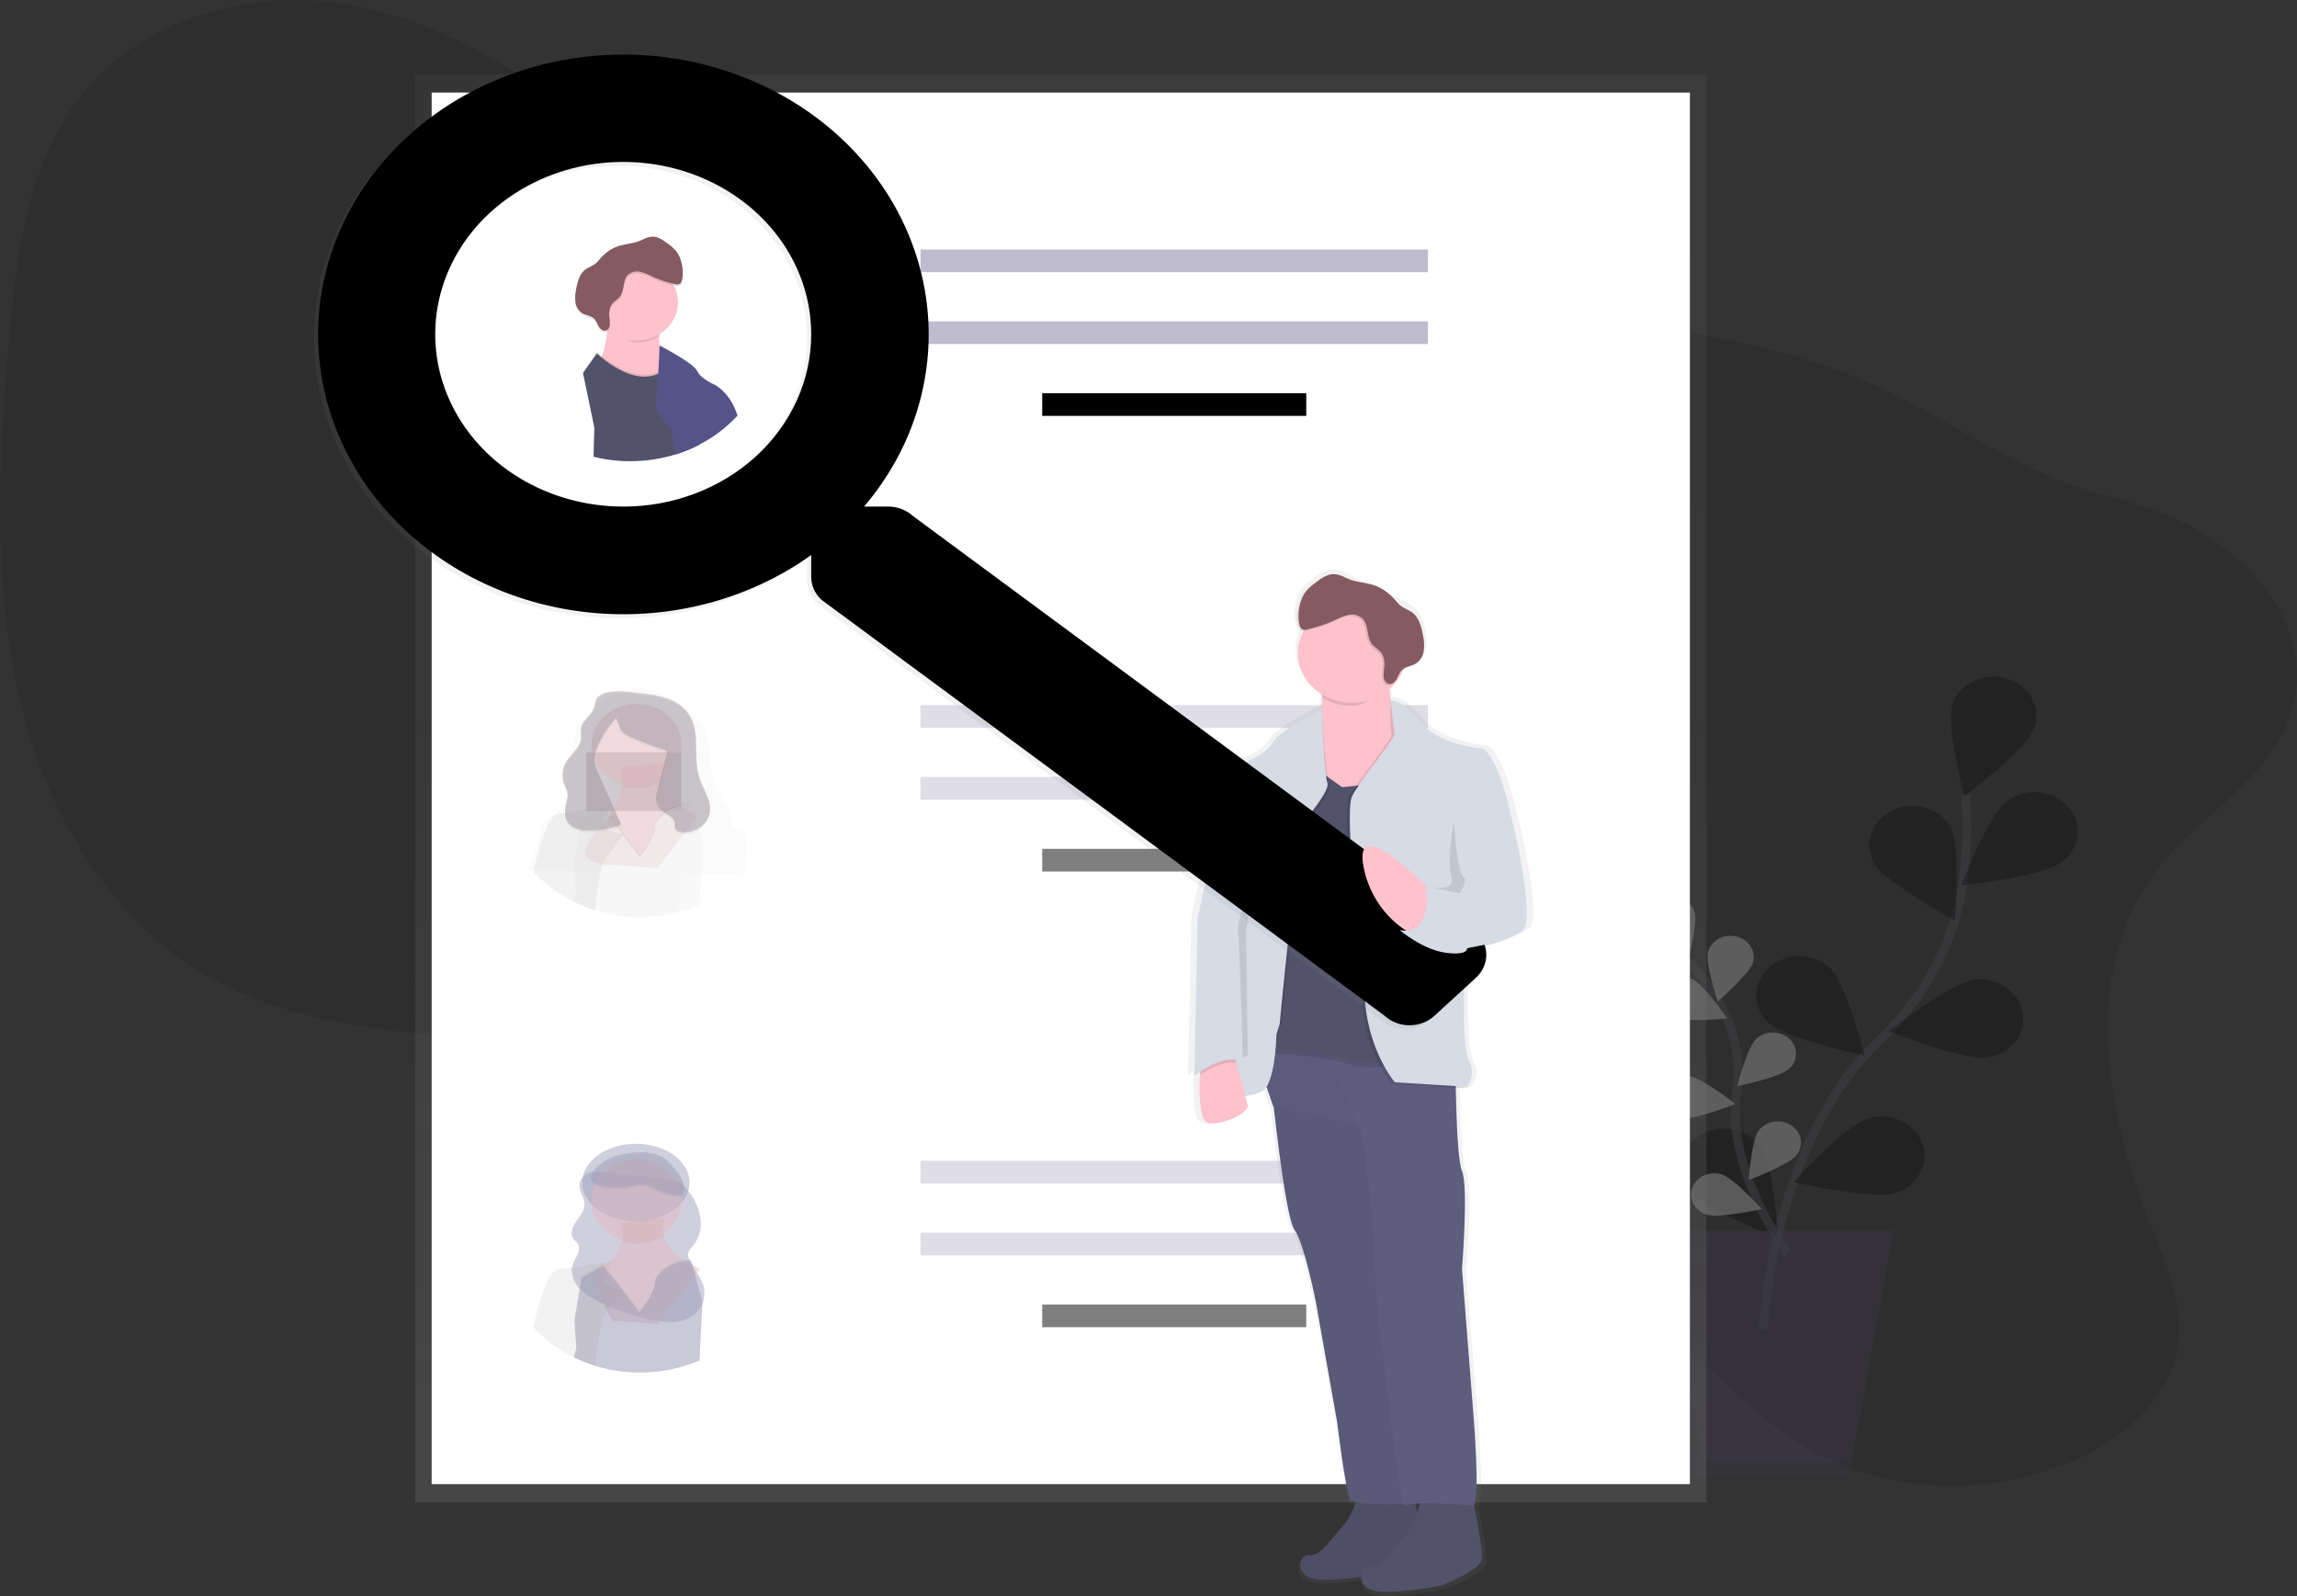 <svg width="521" height="362" viewBox="0 0 521 362" fill="none" xmlns="http://www.w3.org/2000/svg">
<rect x="0" y="0" width="521" height="362" fill="#333333" stroke="none"/>
<g clip-path="url(#clip0)">
<path opacity="0.1" d="M489.837 196.502C471.52 219.54 477.565 252.423 488.152 278.621C491.699 287.39 495.727 296.666 493.888 306.208C491.642 317.872 481.088 326.612 470.117 331.372C450.116 340.048 426.49 338.662 408.6 327.731C393.161 318.297 382.292 302.619 366.554 293.634C340.214 278.604 306.019 285.319 276.704 296.795C255.964 304.913 233.246 315.368 213.034 307.872C198.812 302.597 189.235 289.17 184.196 274.817C181.764 267.887 180.061 260.365 175.214 254.94C172.332 251.715 168.523 249.468 164.608 247.59C128.869 230.436 82.898 241.157 48.249 222.018C24.857 209.093 10.297 184.01 4.248 157.641C-1.801 131.272 -0.304 103.436 2.105 76.076C3.818 56.632 6.526 35.855 19.28 20.576C32.768 4.421 55.374 -1.999 75.59 0.532C95.806 3.062 113.93 13.354 129.786 25.64C149.618 40.967 167.864 60.209 192.529 66.028C209.329 69.991 227.178 67.186 244.642 65.947C273.836 63.88 302.927 66.26 331.84 68.949C359.518 71.522 387.387 74.395 413.601 82.83C432.151 88.799 446.855 100.082 464.32 107.793C475.703 112.819 488.227 113.985 498.941 120.478C512.162 128.476 524.111 142.645 520.233 159.648C516.569 175.811 499.568 184.276 489.837 196.502Z" fill="#000"/>
<g opacity="0.5">
<path opacity="0.5" d="M400.005 301.577C400.005 301.577 401.549 259.653 426.294 235.964C436.68 226.024 443.501 213.399 445.307 199.736C446.151 193.252 446.345 186.71 445.887 180.194" stroke="#535461" stroke-width="2" stroke-miterlimit="10"/>
<path opacity="0.5" d="M461.387 165.189C459.693 169.872 445.536 180.627 445.536 180.627C445.536 180.627 441.199 164.241 442.893 159.562C443.296 158.449 443.934 157.42 444.77 156.533C445.607 155.646 446.626 154.918 447.77 154.392C448.913 153.866 450.159 153.552 451.435 153.467C452.711 153.382 453.992 153.528 455.207 153.897C456.421 154.267 457.544 154.851 458.512 155.618C459.48 156.385 460.273 157.32 460.847 158.368C461.421 159.416 461.764 160.557 461.857 161.727C461.949 162.896 461.79 164.071 461.387 165.184V165.189Z" fill="#000"/>
<path opacity="0.5" d="M467.286 195.765C463.076 198.853 444.83 200.834 444.83 200.834C444.83 200.834 450.912 184.92 455.122 181.836C456.113 181.046 457.267 180.448 458.516 180.077C459.765 179.706 461.083 179.571 462.391 179.678C463.698 179.786 464.969 180.135 466.125 180.705C467.282 181.274 468.301 182.052 469.122 182.991C469.942 183.931 470.547 185.013 470.9 186.172C471.253 187.331 471.346 188.544 471.175 189.737C471.003 190.93 470.57 192.079 469.902 193.115C469.234 194.151 468.344 195.052 467.286 195.765Z" fill="#000"/>
<path opacity="0.5" d="M450.594 239.867C445.27 240.587 428.413 233.863 428.413 233.863C428.413 233.863 442.42 222.936 447.745 222.216C449.01 222.044 450.3 222.103 451.541 222.388C452.782 222.674 453.949 223.181 454.977 223.88C456.004 224.579 456.871 225.457 457.528 226.463C458.185 227.469 458.62 228.584 458.807 229.744C458.994 230.904 458.93 232.087 458.618 233.224C458.307 234.361 457.754 235.432 456.991 236.373C456.229 237.315 455.271 238.109 454.174 238.712C453.076 239.314 451.859 239.712 450.594 239.884V239.867Z" fill="#000"/>
<path opacity="0.5" d="M429.76 270.632C424.647 272.167 406.789 268.136 406.789 268.136C406.789 268.136 418.584 255.198 423.697 253.662C426.152 252.923 428.827 253.108 431.133 254.176C433.439 255.245 435.188 257.109 435.994 259.36C436.801 261.61 436.599 264.062 435.434 266.175C434.268 268.289 432.234 269.892 429.779 270.632H429.76Z" fill="#000"/>
<path opacity="0.5" d="M425.082 195.838C427.566 200.212 443.426 208.776 443.426 208.776C443.426 208.776 444.867 191.97 442.383 187.591C441.793 186.551 440.984 185.628 440.005 184.874C439.025 184.12 437.893 183.55 436.673 183.198C435.453 182.845 434.169 182.716 432.895 182.818C431.621 182.92 430.381 183.251 429.246 183.792C428.111 184.333 427.104 185.074 426.281 185.972C425.459 186.87 424.837 187.908 424.452 189.026C424.068 190.144 423.927 191.321 424.038 192.489C424.149 193.657 424.51 194.793 425.101 195.834L425.082 195.838Z" fill="#000"/>
<path opacity="0.5" d="M401.217 232.096C405.016 235.591 422.925 239.416 422.925 239.416C422.925 239.416 418.813 222.983 415.019 219.488C413.195 217.811 410.72 216.866 408.136 216.861C405.553 216.857 403.073 217.793 401.243 219.465C399.413 221.136 398.382 223.405 398.377 225.773C398.372 228.141 399.394 230.414 401.217 232.092V232.096Z" fill="#000"/>
<path opacity="0.5" d="M383.299 270.258C386.396 274.29 403.346 280.838 403.346 280.838C403.346 280.838 402.326 264.006 399.224 259.971C398.507 258.97 397.577 258.112 396.49 257.448C395.403 256.784 394.182 256.326 392.899 256.104C391.615 255.881 390.296 255.897 389.019 256.151C387.743 256.405 386.535 256.891 385.468 257.582C384.401 258.272 383.496 259.152 382.808 260.17C382.119 261.187 381.661 262.321 381.46 263.504C381.26 264.687 381.321 265.895 381.64 267.057C381.959 268.218 382.529 269.308 383.317 270.263L383.299 270.258Z" fill="#000"/>
<path opacity="0.5" d="M405.441 284.226C405.441 284.226 391.406 265.511 393.867 247.903C394.951 240.524 393.395 233.021 389.432 226.521C387.523 223.449 385.312 220.544 382.826 217.842" stroke="#535461" stroke-width="2" stroke-miterlimit="10"/>
<path opacity="0.5" d="M384.309 206.735C385.212 209.273 382.826 218.133 382.826 218.133C382.826 218.133 375.186 212.275 374.283 209.741C373.849 208.522 373.96 207.195 374.594 206.052C375.227 204.909 376.329 204.043 377.659 203.645C378.988 203.247 380.436 203.349 381.683 203.929C382.93 204.51 383.875 205.52 384.309 206.739V206.735Z" fill="#000"/>
<path opacity="0.5" d="M397.61 218.309C396.866 220.882 389.605 227.139 389.605 227.139C389.605 227.139 386.667 218.416 387.411 215.835C387.769 214.595 388.649 213.536 389.859 212.892C391.068 212.247 392.508 212.069 393.86 212.397C395.213 212.726 396.367 213.533 397.071 214.641C397.774 215.75 397.968 217.069 397.61 218.309Z" fill="#000"/>
<path opacity="0.5" d="M405.816 242.435C403.753 244.318 394.045 246.355 394.045 246.355C394.045 246.355 396.309 237.465 398.377 235.583C398.869 235.135 399.452 234.78 400.093 234.539C400.734 234.298 401.42 234.175 402.113 234.177C402.806 234.179 403.492 234.306 404.131 234.551C404.77 234.796 405.351 235.153 405.839 235.604C406.328 236.055 406.715 236.589 406.978 237.176C407.241 237.764 407.375 238.393 407.373 239.028C407.371 239.664 407.232 240.292 406.965 240.878C406.698 241.464 406.307 241.996 405.816 242.444V242.435Z" fill="#000"/>
<path opacity="0.5" d="M407.542 261.978C405.854 264.152 396.642 267.655 396.642 267.655C396.642 267.655 397.236 258.543 398.925 256.368C399.326 255.851 399.834 255.411 400.421 255.073C401.008 254.736 401.661 254.508 402.344 254.402C403.027 254.296 403.726 254.314 404.401 254.456C405.077 254.598 405.715 254.86 406.279 255.228C406.844 255.595 407.324 256.061 407.692 256.599C408.06 257.137 408.309 257.736 408.425 258.362C408.54 258.988 408.52 259.629 408.366 260.248C408.211 260.867 407.925 261.451 407.524 261.969L407.542 261.978Z" fill="#000"/>
<path opacity="0.5" d="M379.256 230.775C381.872 231.95 391.776 231.007 391.776 231.007C391.776 231.007 386.503 223.262 383.888 222.091C382.632 221.528 381.183 221.446 379.86 221.862C378.537 222.278 377.449 223.159 376.835 224.311C376.221 225.462 376.131 226.79 376.585 228.003C377.039 229.215 378 230.212 379.256 230.775Z" fill="#000"/>
<path opacity="0.5" d="M381.591 253.611C384.472 254.014 393.614 250.399 393.614 250.399C393.614 250.399 386.054 244.455 383.177 244.069C381.794 243.877 380.384 244.195 379.257 244.955C378.131 245.715 377.38 246.854 377.169 248.122C376.959 249.389 377.307 250.682 378.136 251.714C378.965 252.747 380.208 253.435 381.591 253.628V253.611Z" fill="#000"/>
<path opacity="0.5" d="M387.177 275.512C389.942 276.37 399.622 274.225 399.622 274.225C399.622 274.225 393.268 267.197 390.503 266.352C389.176 265.947 387.727 266.043 386.476 266.618C385.226 267.192 384.275 268.199 383.834 269.416C383.393 270.633 383.497 271.961 384.124 273.107C384.751 274.253 385.849 275.125 387.177 275.529V275.512Z" fill="#000"/>
<path opacity="0.5" d="M384.309 206.735C385.212 209.273 382.826 218.133 382.826 218.133C382.826 218.133 375.186 212.275 374.283 209.741C373.849 208.522 373.96 207.195 374.594 206.052C375.227 204.909 376.329 204.043 377.659 203.645C378.988 203.247 380.436 203.349 381.683 203.929C382.93 204.51 383.875 205.52 384.309 206.739V206.735Z" fill="white"/>
<path opacity="0.5" d="M397.61 218.309C396.866 220.882 389.605 227.139 389.605 227.139C389.605 227.139 386.667 218.416 387.411 215.835C387.769 214.595 388.649 213.536 389.859 212.892C391.068 212.247 392.508 212.069 393.86 212.397C395.213 212.726 396.367 213.533 397.071 214.641C397.774 215.75 397.968 217.069 397.61 218.309Z" fill="white"/>
<path opacity="0.5" d="M405.816 242.435C403.753 244.318 394.045 246.355 394.045 246.355C394.045 246.355 396.309 237.465 398.377 235.583C398.869 235.135 399.452 234.78 400.093 234.539C400.734 234.298 401.42 234.175 402.113 234.177C402.806 234.179 403.492 234.306 404.131 234.551C404.77 234.796 405.351 235.153 405.839 235.604C406.328 236.055 406.715 236.589 406.978 237.176C407.241 237.764 407.375 238.393 407.373 239.028C407.371 239.664 407.232 240.292 406.965 240.878C406.698 241.464 406.307 241.996 405.816 242.444V242.435Z" fill="white"/>
<path opacity="0.5" d="M407.542 261.978C405.854 264.152 396.642 267.655 396.642 267.655C396.642 267.655 397.236 258.543 398.925 256.368C399.326 255.851 399.834 255.411 400.421 255.073C401.008 254.736 401.661 254.508 402.344 254.402C403.027 254.296 403.726 254.314 404.401 254.456C405.077 254.598 405.715 254.86 406.279 255.228C406.844 255.595 407.324 256.061 407.692 256.599C408.06 257.137 408.309 257.736 408.425 258.362C408.54 258.988 408.52 259.629 408.366 260.248C408.211 260.867 407.925 261.451 407.524 261.969L407.542 261.978Z" fill="white"/>
<path opacity="0.5" d="M379.256 230.775C381.872 231.95 391.776 231.007 391.776 231.007C391.776 231.007 386.503 223.262 383.888 222.091C382.632 221.528 381.183 221.446 379.86 221.862C378.537 222.278 377.449 223.159 376.835 224.311C376.221 225.462 376.131 226.79 376.585 228.003C377.039 229.215 378 230.212 379.256 230.775Z" fill="white"/>
<path opacity="0.5" d="M381.591 253.611C384.472 254.014 393.614 250.399 393.614 250.399C393.614 250.399 386.054 244.455 383.177 244.069C381.794 243.877 380.384 244.195 379.257 244.955C378.131 245.715 377.38 246.854 377.169 248.122C376.959 249.389 377.307 250.682 378.136 251.714C378.965 252.747 380.208 253.435 381.591 253.628V253.611Z" fill="white"/>
<path opacity="0.5" d="M387.177 275.512C389.942 276.37 399.622 274.225 399.622 274.225C399.622 274.225 393.268 267.197 390.503 266.352C389.176 265.947 387.727 266.043 386.476 266.618C385.226 267.192 384.275 268.199 383.834 269.416C383.393 270.633 383.497 271.961 384.124 273.107C384.751 274.253 385.849 275.125 387.177 275.529V275.512Z" fill="white"/>
<path opacity="0.5" d="M379.471 334.97H419.393L429.377 279.165H369.492L379.471 334.97Z" fill="#474059"/>
<path opacity="0.1" d="M377.132 279.165L386.456 331.312H420.048L419.393 334.97H379.471L369.492 279.165H377.132Z" fill="black"/>
</g>
<path d="M387.041 16.849H94.168V340.751H387.041V16.849Z" fill="url(#paint0_linear)"/>
<path d="M383.298 20.992H97.911V336.617H383.298V20.992Z" fill="white"/>
<path d="M323.882 56.585H208.791V61.731H323.882V56.585Z" fill="#C0BCCF"/>
<path d="M323.882 72.881H208.791V78.027H323.882V72.881Z" fill="#C0BCCF"/>
<path d="M296.279 89.177H236.394V94.323H296.279V89.177Z" fill="#000"/>
<path opacity="0.5" d="M323.882 159.935H208.791V165.082H323.882V159.935Z" fill="#C0BCCF"/>
<path opacity="0.5" d="M323.882 176.231H208.791V181.377H323.882V176.231Z" fill="#C0BCCF"/>
<path opacity="0.5" d="M296.279 192.527H236.394V197.673H296.279V192.527Z" fill="#000"/>
<path opacity="0.5" d="M323.882 263.286H208.791V268.432H323.882V263.286Z" fill="#C0BCCF"/>
<path opacity="0.5" d="M323.882 279.581H208.791V284.728H323.882V279.581Z" fill="#C0BCCF"/>
<path opacity="0.5" d="M296.279 295.877H236.394V301.023H296.279V295.877Z" fill="#000"/>
<g opacity="0.5">
<path opacity="0.5" d="M168.271 188.638L165.857 187.643C165.894 187.306 165.909 186.969 165.904 186.631C165.92 186.345 165.92 186.059 165.904 185.773C165.665 183.517 164.098 181.553 162.989 179.49C161.974 177.608 161.329 175.575 161.085 173.487C160.79 170.914 161.085 168.246 160.056 165.828C159.218 163.876 157.562 162.247 155.789 160.806C153.798 159.094 151.473 157.742 148.935 156.822C146.343 155.964 143.363 155.746 140.771 156.621C138.432 157.41 136.63 158.983 134.89 160.514C133.626 161.535 132.51 162.699 131.568 163.979C130.506 165.575 130.052 167.41 129.697 169.22C129.138 172.117 128.754 175.041 128.546 177.977C128.364 180.425 128.078 183.204 125.795 184.705C124.682 185.438 123.114 185.85 122.604 186.961C122.46 187.294 122.402 187.654 122.436 188.012C122.422 188.309 122.445 188.607 122.506 188.899C122.539 189.071 122.576 189.238 122.623 189.41C121.968 190.902 121.418 192.432 120.976 193.99C120.635 195.147 120.321 196.284 120.041 197.386H120.798H121.201L125.561 197.48H125.622L130.3 197.579H130.324L134.684 197.673H134.792L136.05 197.755H136.462L153.899 198.124H153.992L155.153 198.149H155.56L159.05 198.222L164.196 198.329H164.233L168.107 198.415H168.519H169.314L169.108 194.693C169.96 188.994 168.271 188.638 168.271 188.638ZM148.682 188.183C148.682 191.339 144.996 195.203 144.996 195.203L141.285 190.572L141.421 190.392L144.996 194.851C144.996 194.851 148.682 190.992 148.682 187.831C148.768 187.671 148.867 187.516 148.977 187.368L149.061 187.608C148.92 187.791 148.793 187.983 148.682 188.183ZM154.352 200.568C154.352 200.409 154.352 200.246 154.32 200.088C154.287 199.929 154.292 199.787 154.268 199.633C154.245 199.479 154.226 199.329 154.203 199.174C154.179 199.02 154.147 198.87 154.114 198.715C154.081 198.561 154.048 198.411 154.011 198.256C154.011 198.205 153.988 198.158 153.974 198.102C153.922 197.901 153.866 197.699 153.805 197.497C153.744 197.296 153.707 197.172 153.651 197.013C153.651 196.94 153.604 196.867 153.576 196.798C153.548 196.73 153.496 196.567 153.454 196.451L153.37 196.228C153.333 196.129 153.295 196.027 153.253 195.928C153.183 195.748 153.108 195.572 153.033 195.392C152.958 195.212 152.879 195.036 152.799 194.86C152.64 194.5 152.467 194.144 152.294 193.784C151.616 192.394 150.853 191.026 150.151 189.671C149.775 188.962 149.441 188.235 149.15 187.493L149.061 187.6C148.919 187.784 148.793 187.977 148.682 188.179C148.682 191.335 144.996 195.199 144.996 195.199L141.285 190.567L138.039 194.856C137.571 195.07 137.103 195.799 136.738 196.837C136.635 197.116 136.537 197.425 136.443 197.746C136.378 197.965 136.317 198.175 136.261 198.419C136.228 198.535 136.2 198.651 136.172 198.771L136.088 199.136V199.191C136.032 199.44 135.975 199.697 135.924 199.959C135.873 200.221 135.812 200.521 135.76 200.817C135.723 201.002 135.69 201.187 135.662 201.37C135.596 201.726 135.54 202.086 135.484 202.446C135.451 202.656 135.419 202.875 135.391 203.068L135.278 203.866C135.517 204.522 135.784 205.152 136.06 205.813C136.235 206.159 136.338 206.533 136.364 206.915C142.119 208.321 148.176 208.321 153.931 206.915C153.93 206.902 153.93 206.889 153.931 206.876C153.845 206.517 153.807 206.15 153.819 205.783C153.914 204.752 154.07 203.727 154.287 202.712C154.356 202.212 154.386 201.707 154.376 201.203V201.022C154.362 200.86 154.357 200.714 154.352 200.572V200.568ZM154.352 200.568C154.352 200.409 154.352 200.246 154.32 200.088C154.287 199.929 154.292 199.787 154.268 199.633C154.245 199.479 154.226 199.329 154.203 199.174C154.179 199.02 154.147 198.87 154.114 198.715C154.081 198.561 154.048 198.411 154.011 198.256C154.011 198.205 153.988 198.158 153.974 198.102C153.922 197.901 153.866 197.699 153.805 197.497C153.744 197.296 153.707 197.172 153.651 197.013C153.651 196.94 153.604 196.867 153.576 196.798C153.548 196.73 153.496 196.567 153.454 196.451L153.37 196.228C153.333 196.129 153.295 196.027 153.253 195.928C153.183 195.748 153.108 195.572 153.033 195.392C152.958 195.212 152.879 195.036 152.799 194.86C152.64 194.5 152.467 194.144 152.294 193.784C151.616 192.394 150.853 191.026 150.151 189.671C149.775 188.962 149.441 188.235 149.15 187.493L149.061 187.6C148.919 187.784 148.793 187.977 148.682 188.179C148.682 191.335 144.996 195.199 144.996 195.199L141.285 190.567L138.039 194.856C137.571 195.07 137.103 195.799 136.738 196.837C136.635 197.116 136.537 197.425 136.443 197.746C136.378 197.965 136.317 198.175 136.261 198.419C136.228 198.535 136.2 198.651 136.172 198.771L136.088 199.136V199.191C136.032 199.44 135.975 199.697 135.924 199.959C135.873 200.221 135.812 200.521 135.76 200.817C135.723 201.002 135.69 201.187 135.662 201.37C135.596 201.726 135.54 202.086 135.484 202.446C135.451 202.656 135.419 202.875 135.391 203.068L135.278 203.866C135.517 204.522 135.784 205.152 136.06 205.813C136.235 206.159 136.338 206.533 136.364 206.915C142.119 208.321 148.176 208.321 153.931 206.915C153.93 206.902 153.93 206.889 153.931 206.876C153.845 206.517 153.807 206.15 153.819 205.783C153.914 204.752 154.07 203.727 154.287 202.712C154.356 202.212 154.386 201.707 154.376 201.203V201.022C154.362 200.86 154.357 200.714 154.352 200.572V200.568ZM154.352 200.568C154.352 200.409 154.352 200.246 154.32 200.088C154.287 199.929 154.292 199.787 154.268 199.633C154.245 199.479 154.226 199.329 154.203 199.174C154.179 199.02 154.147 198.87 154.114 198.715C154.081 198.561 154.048 198.411 154.011 198.256C154.011 198.205 153.988 198.158 153.974 198.102C153.922 197.901 153.866 197.699 153.805 197.497C153.744 197.296 153.707 197.172 153.651 197.013C153.651 196.94 153.604 196.867 153.576 196.798C153.548 196.73 153.496 196.567 153.454 196.451L153.37 196.228C153.333 196.129 153.295 196.027 153.253 195.928C153.183 195.748 153.108 195.572 153.033 195.392C152.958 195.212 152.879 195.036 152.799 194.86C152.64 194.5 152.467 194.144 152.294 193.784C151.616 192.394 150.853 191.026 150.151 189.671C149.775 188.962 149.441 188.235 149.15 187.493L149.061 187.6C148.919 187.784 148.793 187.977 148.682 188.179C148.682 191.335 144.996 195.199 144.996 195.199L141.285 190.567L138.039 194.856C137.571 195.07 137.103 195.799 136.738 196.837C136.635 197.116 136.537 197.425 136.443 197.746C136.378 197.965 136.317 198.175 136.261 198.419C136.228 198.535 136.2 198.651 136.172 198.771L136.088 199.136V199.191C136.032 199.44 135.975 199.697 135.924 199.959C135.873 200.221 135.812 200.521 135.76 200.817C135.723 201.002 135.69 201.187 135.662 201.37C135.596 201.726 135.54 202.086 135.484 202.446C135.451 202.656 135.419 202.875 135.391 203.068L135.278 203.866C135.517 204.522 135.784 205.152 136.06 205.813C136.235 206.159 136.338 206.533 136.364 206.915C142.119 208.321 148.176 208.321 153.931 206.915C153.93 206.902 153.93 206.889 153.931 206.876C153.845 206.517 153.807 206.15 153.819 205.783C153.914 204.752 154.07 203.727 154.287 202.712C154.356 202.212 154.386 201.707 154.376 201.203V201.022C154.362 200.86 154.357 200.714 154.352 200.572V200.568ZM154.352 200.568C154.352 200.409 154.352 200.246 154.32 200.088C154.287 199.929 154.292 199.787 154.268 199.633C154.245 199.479 154.226 199.329 154.203 199.174C154.179 199.02 154.147 198.87 154.114 198.715C154.081 198.561 154.048 198.411 154.011 198.256C154.011 198.205 153.988 198.158 153.974 198.102C153.922 197.901 153.866 197.699 153.805 197.497C153.744 197.296 153.707 197.172 153.651 197.013C153.651 196.94 153.604 196.867 153.576 196.798C153.548 196.73 153.496 196.567 153.454 196.451L153.37 196.228C153.333 196.129 153.295 196.027 153.253 195.928C153.183 195.748 153.108 195.572 153.033 195.392C152.958 195.212 152.879 195.036 152.799 194.86C152.64 194.5 152.467 194.144 152.294 193.784C151.616 192.394 150.853 191.026 150.151 189.671C149.775 188.962 149.441 188.235 149.15 187.493L149.061 187.6C148.919 187.784 148.793 187.977 148.682 188.179C148.682 191.335 144.996 195.199 144.996 195.199L141.285 190.567L138.039 194.856C137.571 195.07 137.103 195.799 136.738 196.837C136.635 197.116 136.537 197.425 136.443 197.746C136.378 197.965 136.317 198.175 136.261 198.419C136.228 198.535 136.2 198.651 136.172 198.771L136.088 199.136V199.191C136.032 199.44 135.975 199.697 135.924 199.959C135.873 200.221 135.812 200.521 135.76 200.817C135.723 201.002 135.69 201.187 135.662 201.37C135.596 201.726 135.54 202.086 135.484 202.446C135.451 202.656 135.419 202.875 135.391 203.068L135.278 203.866C135.517 204.522 135.784 205.152 136.06 205.813C136.235 206.159 136.338 206.533 136.364 206.915C142.119 208.321 148.176 208.321 153.931 206.915C153.93 206.902 153.93 206.889 153.931 206.876C153.845 206.517 153.807 206.15 153.819 205.783C153.914 204.752 154.07 203.727 154.287 202.712C154.356 202.212 154.386 201.707 154.376 201.203V201.022C154.362 200.86 154.357 200.714 154.352 200.572V200.568Z" fill="url(#paint1_linear)"/>
<path opacity="0.5" d="M154.521 170.656H133V183.95H154.521V170.656Z" fill="#493545"/>
<path opacity="0.5" d="M158.095 185.318L149.089 196.949L139.676 196.198C139.676 196.198 127.395 196.944 135.582 188.32C139.517 184.173 140.804 180.717 141.08 178.251C141.379 175.584 140.495 174.066 140.495 174.066L150.727 172.942C150.265 174.206 150.207 175.564 150.558 176.857C151.84 181.729 158.095 185.318 158.095 185.318Z" fill="#C77485"/>
<path opacity="0.1" d="M150.554 176.845C149.219 177.771 147.657 178.383 146.004 178.626C144.352 178.87 142.659 178.738 141.075 178.243C141.374 175.575 140.49 174.057 140.49 174.057L150.722 172.934C150.261 174.196 150.203 175.553 150.554 176.845Z" fill="black"/>
<path opacity="0.5" d="M144.383 178.371C150.034 178.371 154.615 174.172 154.615 168.993C154.615 163.813 150.034 159.614 144.383 159.614C138.732 159.614 134.151 163.813 134.151 168.993C134.151 174.172 138.732 178.371 144.383 178.371Z" fill="#C77485"/>
<path opacity="0.1" d="M157.721 185.799L157.482 184.941L157.277 184.186L156.973 183.071L156.916 182.865L156.87 182.694C156.87 182.694 157.113 182.021 155.508 182.239L155.209 182.287C154.956 182.334 154.661 182.398 154.325 182.484L154.02 182.57L153.618 182.685C152.344 183.066 151.182 183.708 150.222 184.564C149.79 184.942 149.409 185.365 149.085 185.824C149.052 185.867 149.028 185.906 149 185.94C148.89 186.1 148.791 186.266 148.706 186.438C148.706 189.817 145.019 193.942 145.019 193.942L141.421 189.178L141.351 189.084L140.495 187.943L140.191 187.574L140.088 187.445L138.217 185.143L137.749 184.568L137.594 184.375L137.365 184.096L136.827 183.44L134.722 184.568L131.915 186.069L130.277 195.825V196.095L130.329 196.901L130.67 202.202V202.275L130.071 204.47L130.16 204.513C131.573 205.212 133.044 205.808 134.558 206.297L134.956 206.426C135.423 206.567 135.863 206.696 136.322 206.82C136.339 206.884 136.351 206.948 136.359 207.013C136.359 206.953 136.359 206.889 136.359 206.829C142.1 208.333 148.186 208.333 153.927 206.829L154.034 206.799C154.301 206.73 154.572 206.657 154.834 206.576L155.26 206.452C156.415 206.098 157.546 205.682 158.647 205.208L159.04 197.532L159.321 191.995V191.678L157.721 185.799Z" fill="black"/>
<path opacity="0.5" d="M154.353 200.058C154.353 199.886 154.353 199.715 154.32 199.543C154.287 199.371 154.292 199.221 154.268 199.058C154.245 198.895 154.226 198.732 154.203 198.57C154.18 198.407 154.147 198.244 154.114 198.081C154.081 197.918 154.049 197.755 154.011 197.592C154.011 197.536 153.988 197.485 153.974 197.429C153.922 197.214 153.866 197 153.805 196.781C153.745 196.563 153.707 196.434 153.651 196.262C153.651 196.185 153.604 196.108 153.576 196.035C153.548 195.962 153.497 195.786 153.454 195.662L153.37 195.422C153.333 195.315 153.295 195.207 153.253 195.1C153.183 194.907 153.108 194.719 153.033 194.526C152.959 194.333 152.879 194.144 152.799 193.955C152.64 193.569 152.467 193.188 152.294 192.806C151.616 191.322 150.853 189.86 150.151 188.41C149.774 187.65 149.44 186.873 149.15 186.082L149.061 186.198C148.919 186.395 148.792 186.601 148.682 186.815C148.682 190.19 144.996 194.32 144.996 194.32L141.286 189.367L138.039 193.942C137.571 194.17 137.103 194.95 136.738 196.061C136.635 196.361 136.537 196.687 136.443 197.034C136.378 197.266 136.317 197.51 136.261 197.755C136.228 197.879 136.2 198.003 136.172 198.132L136.088 198.522V198.582C136.032 198.848 135.976 199.123 135.924 199.401C135.873 199.68 135.812 200.002 135.76 200.306C135.723 200.504 135.69 200.701 135.662 200.898C135.597 201.28 135.541 201.666 135.484 202.047C135.452 202.27 135.419 202.476 135.391 202.712L135.279 203.57C135.517 204.273 135.784 204.968 136.06 205.65C136.236 206.023 136.339 206.423 136.364 206.829C142.105 208.333 148.191 208.333 153.932 206.829C153.93 206.815 153.93 206.8 153.932 206.786C153.845 206.401 153.808 206.008 153.819 205.615C153.914 204.515 154.07 203.42 154.287 202.335C154.356 201.8 154.386 201.261 154.376 200.722V200.529C154.362 200.366 154.357 200.212 154.353 200.058ZM154.353 200.058C154.353 199.886 154.353 199.715 154.32 199.543C154.287 199.371 154.292 199.221 154.268 199.058C154.245 198.895 154.226 198.732 154.203 198.57C154.18 198.407 154.147 198.244 154.114 198.081C154.081 197.918 154.049 197.755 154.011 197.592C154.011 197.536 153.988 197.485 153.974 197.429C153.922 197.214 153.866 197 153.805 196.781C153.745 196.563 153.707 196.434 153.651 196.262C153.651 196.185 153.604 196.108 153.576 196.035C153.548 195.962 153.497 195.786 153.454 195.662L153.37 195.422C153.333 195.315 153.295 195.207 153.253 195.1C153.183 194.907 153.108 194.719 153.033 194.526C152.959 194.333 152.879 194.144 152.799 193.955C152.64 193.569 152.467 193.188 152.294 192.806C151.616 191.322 150.853 189.86 150.151 188.41C149.774 187.65 149.44 186.873 149.15 186.082L149.061 186.198C148.919 186.395 148.792 186.601 148.682 186.815C148.682 190.19 144.996 194.32 144.996 194.32L141.286 189.367L138.039 193.942C137.571 194.17 137.103 194.95 136.738 196.061C136.635 196.361 136.537 196.687 136.443 197.034C136.378 197.266 136.317 197.51 136.261 197.755C136.228 197.879 136.2 198.003 136.172 198.132L136.088 198.522V198.582C136.032 198.848 135.976 199.123 135.924 199.401C135.873 199.68 135.812 200.002 135.76 200.306C135.723 200.504 135.69 200.701 135.662 200.898C135.597 201.28 135.541 201.666 135.484 202.047C135.452 202.27 135.419 202.476 135.391 202.712L135.279 203.57C135.517 204.273 135.784 204.968 136.06 205.65C136.236 206.023 136.339 206.423 136.364 206.829C142.105 208.333 148.191 208.333 153.932 206.829C153.93 206.815 153.93 206.8 153.932 206.786C153.845 206.401 153.808 206.008 153.819 205.615C153.914 204.515 154.07 203.42 154.287 202.335C154.356 201.8 154.386 201.261 154.376 200.722V200.529C154.362 200.366 154.357 200.212 154.353 200.058ZM154.353 200.058C154.353 199.886 154.353 199.715 154.32 199.543C154.287 199.371 154.292 199.221 154.268 199.058C154.245 198.895 154.226 198.732 154.203 198.57C154.18 198.407 154.147 198.244 154.114 198.081C154.081 197.918 154.049 197.755 154.011 197.592C154.011 197.536 153.988 197.485 153.974 197.429C153.922 197.214 153.866 197 153.805 196.781C153.745 196.563 153.707 196.434 153.651 196.262C153.651 196.185 153.604 196.108 153.576 196.035C153.548 195.962 153.497 195.786 153.454 195.662L153.37 195.422C153.333 195.315 153.295 195.207 153.253 195.1C153.183 194.907 153.108 194.719 153.033 194.526C152.959 194.333 152.879 194.144 152.799 193.955C152.64 193.569 152.467 193.188 152.294 192.806C151.616 191.322 150.853 189.86 150.151 188.41C149.774 187.65 149.44 186.873 149.15 186.082L149.061 186.198C148.919 186.395 148.792 186.601 148.682 186.815C148.682 190.19 144.996 194.32 144.996 194.32L141.286 189.367L138.039 193.942C137.571 194.17 137.103 194.95 136.738 196.061C136.635 196.361 136.537 196.687 136.443 197.034C136.378 197.266 136.317 197.51 136.261 197.755C136.228 197.879 136.2 198.003 136.172 198.132L136.088 198.522V198.582C136.032 198.848 135.976 199.123 135.924 199.401C135.873 199.68 135.812 200.002 135.76 200.306C135.723 200.504 135.69 200.701 135.662 200.898C135.597 201.28 135.541 201.666 135.484 202.047C135.452 202.27 135.419 202.476 135.391 202.712L135.279 203.57C135.517 204.273 135.784 204.968 136.06 205.65C136.236 206.023 136.339 206.423 136.364 206.829C142.105 208.333 148.191 208.333 153.932 206.829C153.93 206.815 153.93 206.8 153.932 206.786C153.845 206.401 153.808 206.008 153.819 205.615C153.914 204.515 154.07 203.42 154.287 202.335C154.356 201.8 154.386 201.261 154.376 200.722V200.529C154.362 200.366 154.357 200.212 154.353 200.058ZM159.312 192.008L157.642 185.897L157.356 184.851L157.277 184.564L156.87 183.071C156.871 183.058 156.871 183.046 156.87 183.033C156.879 182.967 156.868 182.9 156.837 182.84C156.776 182.728 156.622 182.612 156.262 182.582C156.124 182.574 155.987 182.574 155.85 182.582C155.443 182.619 155.041 182.688 154.647 182.788C154.456 182.835 154.25 182.887 154.03 182.951L153.628 183.067H153.59C152.513 183.391 151.512 183.901 150.643 184.568C150.068 185.007 149.564 185.518 149.146 186.086L149.057 186.202C148.914 186.399 148.788 186.605 148.678 186.819C148.678 190.194 144.991 194.324 144.991 194.324L141.281 189.371L141.071 189.092L141.033 189.045L140.495 188.32L140.088 187.823L139.98 187.694L138.062 185.348L137.454 184.589V184.564L137.243 184.302L136.841 183.813L135.438 184.564L131.929 186.438L130.31 196.091V196.194L130.357 196.897L130.703 202.27V202.575L130.174 204.509C131.587 205.208 133.058 205.804 134.572 206.293L134.97 206.422C135.438 206.563 135.877 206.692 136.336 206.816C136.353 206.88 136.365 206.944 136.373 207.009C136.373 206.949 136.373 206.885 136.373 206.825C142.114 208.328 148.2 208.328 153.941 206.825L154.049 206.795C154.315 206.726 154.587 206.653 154.849 206.572L155.274 206.447C156.429 206.093 157.56 205.678 158.662 205.204L159.05 197.536L159.331 192.06L159.312 192.008ZM136.303 206.816C136.32 206.88 136.333 206.944 136.341 207.009C136.341 206.949 136.341 206.885 136.341 206.825L136.303 206.816ZM154.353 200.058C154.353 199.886 154.353 199.715 154.32 199.543C154.287 199.371 154.292 199.221 154.268 199.058C154.245 198.895 154.226 198.732 154.203 198.57C154.18 198.407 154.147 198.244 154.114 198.081C154.081 197.918 154.049 197.755 154.011 197.592C154.011 197.536 153.988 197.485 153.974 197.429C153.922 197.214 153.866 197 153.805 196.781C153.745 196.563 153.707 196.434 153.651 196.262C153.651 196.185 153.604 196.108 153.576 196.035C153.548 195.962 153.497 195.786 153.454 195.662L153.37 195.422C153.333 195.315 153.295 195.207 153.253 195.1C153.183 194.907 153.108 194.719 153.033 194.526C152.959 194.333 152.879 194.144 152.799 193.955C152.64 193.569 152.467 193.188 152.294 192.806C151.616 191.322 150.853 189.86 150.151 188.41C149.774 187.65 149.44 186.873 149.15 186.082L149.061 186.198C148.919 186.395 148.792 186.601 148.682 186.815C148.682 190.19 144.996 194.32 144.996 194.32L141.286 189.367L138.039 193.942C137.571 194.17 137.103 194.95 136.738 196.061C136.635 196.361 136.537 196.687 136.443 197.034C136.378 197.266 136.317 197.51 136.261 197.755C136.228 197.879 136.2 198.003 136.172 198.132L136.088 198.522V198.582C136.032 198.848 135.976 199.123 135.924 199.401C135.873 199.68 135.812 200.002 135.76 200.306C135.723 200.504 135.69 200.701 135.662 200.898C135.597 201.28 135.541 201.666 135.484 202.047C135.452 202.27 135.419 202.476 135.391 202.712L135.279 203.57C135.517 204.273 135.784 204.968 136.06 205.65C136.236 206.023 136.339 206.423 136.364 206.829C142.105 208.333 148.191 208.333 153.932 206.829C153.93 206.815 153.93 206.8 153.932 206.786C153.845 206.401 153.808 206.008 153.819 205.615C153.914 204.515 154.07 203.42 154.287 202.335C154.356 201.8 154.386 201.261 154.376 200.722V200.529C154.362 200.366 154.357 200.212 154.353 200.058ZM154.353 200.058C154.353 199.886 154.353 199.715 154.32 199.543C154.287 199.371 154.292 199.221 154.268 199.058C154.245 198.895 154.226 198.732 154.203 198.57C154.18 198.407 154.147 198.244 154.114 198.081C154.081 197.918 154.049 197.755 154.011 197.592C154.011 197.536 153.988 197.485 153.974 197.429C153.922 197.214 153.866 197 153.805 196.781C153.745 196.563 153.707 196.434 153.651 196.262C153.651 196.185 153.604 196.108 153.576 196.035C153.548 195.962 153.497 195.786 153.454 195.662L153.37 195.422C153.333 195.315 153.295 195.207 153.253 195.1C153.183 194.907 153.108 194.719 153.033 194.526C152.959 194.333 152.879 194.144 152.799 193.955C152.64 193.569 152.467 193.188 152.294 192.806C151.616 191.322 150.853 189.86 150.151 188.41C149.774 187.65 149.44 186.873 149.15 186.082L149.061 186.198C148.919 186.395 148.792 186.601 148.682 186.815C148.682 190.19 144.996 194.32 144.996 194.32L141.286 189.367L138.039 193.942C137.571 194.17 137.103 194.95 136.738 196.061C136.635 196.361 136.537 196.687 136.443 197.034C136.378 197.266 136.317 197.51 136.261 197.755C136.228 197.879 136.2 198.003 136.172 198.132L136.088 198.522V198.582C136.032 198.848 135.976 199.123 135.924 199.401C135.873 199.68 135.812 200.002 135.76 200.306C135.723 200.504 135.69 200.701 135.662 200.898C135.597 201.28 135.541 201.666 135.484 202.047C135.452 202.27 135.419 202.476 135.391 202.712L135.279 203.57C135.517 204.273 135.784 204.968 136.06 205.65C136.236 206.023 136.339 206.423 136.364 206.829C142.105 208.333 148.191 208.333 153.932 206.829C153.93 206.815 153.93 206.8 153.932 206.786C153.845 206.401 153.808 206.008 153.819 205.615C153.914 204.515 154.07 203.42 154.287 202.335C154.356 201.8 154.386 201.261 154.376 200.722V200.529C154.362 200.366 154.357 200.212 154.353 200.058ZM154.353 200.058C154.353 199.886 154.353 199.715 154.32 199.543C154.287 199.371 154.292 199.221 154.268 199.058C154.245 198.895 154.226 198.732 154.203 198.57C154.18 198.407 154.147 198.244 154.114 198.081C154.081 197.918 154.049 197.755 154.011 197.592C154.011 197.536 153.988 197.485 153.974 197.429C153.922 197.214 153.866 197 153.805 196.781C153.745 196.563 153.707 196.434 153.651 196.262C153.651 196.185 153.604 196.108 153.576 196.035C153.548 195.962 153.497 195.786 153.454 195.662L153.37 195.422C153.333 195.315 153.295 195.207 153.253 195.1C153.183 194.907 153.108 194.719 153.033 194.526C152.959 194.333 152.879 194.144 152.799 193.955C152.64 193.569 152.467 193.188 152.294 192.806C151.616 191.322 150.853 189.86 150.151 188.41C149.774 187.65 149.44 186.873 149.15 186.082L149.061 186.198C148.919 186.395 148.792 186.601 148.682 186.815C148.682 190.19 144.996 194.32 144.996 194.32L141.286 189.367L138.039 193.942C137.571 194.17 137.103 194.95 136.738 196.061C136.635 196.361 136.537 196.687 136.443 197.034C136.378 197.266 136.317 197.51 136.261 197.755C136.228 197.879 136.2 198.003 136.172 198.132L136.088 198.522V198.582C136.032 198.848 135.976 199.123 135.924 199.401C135.873 199.68 135.812 200.002 135.76 200.306C135.723 200.504 135.69 200.701 135.662 200.898C135.597 201.28 135.541 201.666 135.484 202.047C135.452 202.27 135.419 202.476 135.391 202.712L135.279 203.57C135.517 204.273 135.784 204.968 136.06 205.65C136.236 206.023 136.339 206.423 136.364 206.829C142.105 208.333 148.191 208.333 153.932 206.829C153.93 206.815 153.93 206.8 153.932 206.786C153.845 206.401 153.808 206.008 153.819 205.615C153.914 204.515 154.07 203.42 154.287 202.335C154.356 201.8 154.386 201.261 154.376 200.722V200.529C154.362 200.366 154.357 200.212 154.353 200.058ZM154.353 200.058C154.353 199.886 154.353 199.715 154.32 199.543C154.287 199.371 154.292 199.221 154.268 199.058C154.245 198.895 154.226 198.732 154.203 198.57C154.18 198.407 154.147 198.244 154.114 198.081C154.081 197.918 154.049 197.755 154.011 197.592C154.011 197.536 153.988 197.485 153.974 197.429C153.922 197.214 153.866 197 153.805 196.781C153.745 196.563 153.707 196.434 153.651 196.262C153.651 196.185 153.604 196.108 153.576 196.035C153.548 195.962 153.497 195.786 153.454 195.662L153.37 195.422C153.333 195.315 153.295 195.207 153.253 195.1C153.183 194.907 153.108 194.719 153.033 194.526C152.959 194.333 152.879 194.144 152.799 193.955C152.64 193.569 152.467 193.188 152.294 192.806C151.616 191.322 150.853 189.86 150.151 188.41C149.774 187.65 149.44 186.873 149.15 186.082L149.061 186.198C148.919 186.395 148.792 186.601 148.682 186.815C148.682 190.19 144.996 194.32 144.996 194.32L141.286 189.367L138.039 193.942C137.571 194.17 137.103 194.95 136.738 196.061C136.635 196.361 136.537 196.687 136.443 197.034C136.378 197.266 136.317 197.51 136.261 197.755C136.228 197.879 136.2 198.003 136.172 198.132L136.088 198.522V198.582C136.032 198.848 135.976 199.123 135.924 199.401C135.873 199.68 135.812 200.002 135.76 200.306C135.723 200.504 135.69 200.701 135.662 200.898C135.597 201.28 135.541 201.666 135.484 202.047C135.452 202.27 135.419 202.476 135.391 202.712L135.279 203.57C135.517 204.273 135.784 204.968 136.06 205.65C136.236 206.023 136.339 206.423 136.364 206.829C142.105 208.333 148.191 208.333 153.932 206.829C153.93 206.815 153.93 206.8 153.932 206.786C153.845 206.401 153.808 206.008 153.819 205.615C153.914 204.515 154.07 203.42 154.287 202.335C154.356 201.8 154.386 201.261 154.376 200.722V200.529C154.362 200.366 154.357 200.212 154.353 200.058ZM154.353 200.058C154.353 199.886 154.353 199.715 154.32 199.543C154.287 199.371 154.292 199.221 154.268 199.058C154.245 198.895 154.226 198.732 154.203 198.57C154.18 198.407 154.147 198.244 154.114 198.081C154.081 197.918 154.049 197.755 154.011 197.592C154.011 197.536 153.988 197.485 153.974 197.429C153.922 197.214 153.866 197 153.805 196.781C153.745 196.563 153.707 196.434 153.651 196.262C153.651 196.185 153.604 196.108 153.576 196.035C153.548 195.962 153.497 195.786 153.454 195.662L153.37 195.422C153.333 195.315 153.295 195.207 153.253 195.1C153.183 194.907 153.108 194.719 153.033 194.526C152.959 194.333 152.879 194.144 152.799 193.955C152.64 193.569 152.467 193.188 152.294 192.806C151.616 191.322 150.853 189.86 150.151 188.41C149.774 187.65 149.44 186.873 149.15 186.082L149.061 186.198C148.919 186.395 148.792 186.601 148.682 186.815C148.682 190.19 144.996 194.32 144.996 194.32L141.286 189.367L138.039 193.942C137.571 194.17 137.103 194.95 136.738 196.061C136.635 196.361 136.537 196.687 136.443 197.034C136.378 197.266 136.317 197.51 136.261 197.755C136.228 197.879 136.2 198.003 136.172 198.132L136.088 198.522V198.582C136.032 198.848 135.976 199.123 135.924 199.401C135.873 199.68 135.812 200.002 135.76 200.306C135.723 200.504 135.69 200.701 135.662 200.898C135.597 201.28 135.541 201.666 135.484 202.047C135.452 202.27 135.419 202.476 135.391 202.712L135.279 203.57C135.517 204.273 135.784 204.968 136.06 205.65C136.236 206.023 136.339 206.423 136.364 206.829C142.105 208.333 148.191 208.333 153.932 206.829C153.93 206.815 153.93 206.8 153.932 206.786C153.845 206.401 153.808 206.008 153.819 205.615C153.914 204.515 154.07 203.42 154.287 202.335C154.356 201.8 154.386 201.261 154.376 200.722V200.529C154.362 200.366 154.357 200.212 154.353 200.058ZM154.353 200.058C154.353 199.886 154.353 199.715 154.32 199.543C154.287 199.371 154.292 199.221 154.268 199.058C154.245 198.895 154.226 198.732 154.203 198.57C154.18 198.407 154.147 198.244 154.114 198.081C154.081 197.918 154.049 197.755 154.011 197.592C154.011 197.536 153.988 197.485 153.974 197.429C153.922 197.214 153.866 197 153.805 196.781C153.745 196.563 153.707 196.434 153.651 196.262C153.651 196.185 153.604 196.108 153.576 196.035C153.548 195.962 153.497 195.786 153.454 195.662L153.37 195.422C153.333 195.315 153.295 195.207 153.253 195.1C153.183 194.907 153.108 194.719 153.033 194.526C152.959 194.333 152.879 194.144 152.799 193.955C152.64 193.569 152.467 193.188 152.294 192.806C151.616 191.322 150.853 189.86 150.151 188.41C149.774 187.65 149.44 186.873 149.15 186.082L149.061 186.198C148.919 186.395 148.792 186.601 148.682 186.815C148.682 190.19 144.996 194.32 144.996 194.32L141.286 189.367L138.039 193.942C137.571 194.17 137.103 194.95 136.738 196.061C136.635 196.361 136.537 196.687 136.443 197.034C136.378 197.266 136.317 197.51 136.261 197.755C136.228 197.879 136.2 198.003 136.172 198.132L136.088 198.522V198.582C136.032 198.848 135.976 199.123 135.924 199.401C135.873 199.68 135.812 200.002 135.76 200.306C135.723 200.504 135.69 200.701 135.662 200.898C135.597 201.28 135.541 201.666 135.484 202.047C135.452 202.27 135.419 202.476 135.391 202.712L135.279 203.57C135.517 204.273 135.784 204.968 136.06 205.65C136.236 206.023 136.339 206.423 136.364 206.829C142.105 208.333 148.191 208.333 153.932 206.829C153.93 206.815 153.93 206.8 153.932 206.786C153.845 206.401 153.808 206.008 153.819 205.615C153.914 204.515 154.07 203.42 154.287 202.335C154.356 201.8 154.386 201.261 154.376 200.722V200.529C154.362 200.366 154.357 200.212 154.353 200.058ZM154.353 200.058C154.353 199.886 154.353 199.715 154.32 199.543C154.287 199.371 154.292 199.221 154.268 199.058C154.245 198.895 154.226 198.732 154.203 198.57C154.18 198.407 154.147 198.244 154.114 198.081C154.081 197.918 154.049 197.755 154.011 197.592C154.011 197.536 153.988 197.485 153.974 197.429C153.922 197.214 153.866 197 153.805 196.781C153.745 196.563 153.707 196.434 153.651 196.262C153.651 196.185 153.604 196.108 153.576 196.035C153.548 195.962 153.497 195.786 153.454 195.662L153.37 195.422C153.333 195.315 153.295 195.207 153.253 195.1C153.183 194.907 153.108 194.719 153.033 194.526C152.959 194.333 152.879 194.144 152.799 193.955C152.64 193.569 152.467 193.188 152.294 192.806C151.616 191.322 150.853 189.86 150.151 188.41C149.774 187.65 149.44 186.873 149.15 186.082L149.061 186.198C148.919 186.395 148.792 186.601 148.682 186.815C148.682 190.19 144.996 194.32 144.996 194.32L141.286 189.367L138.039 193.942C137.571 194.17 137.103 194.95 136.738 196.061C136.635 196.361 136.537 196.687 136.443 197.034C136.378 197.266 136.317 197.51 136.261 197.755C136.228 197.879 136.2 198.003 136.172 198.132L136.088 198.522V198.582C136.032 198.848 135.976 199.123 135.924 199.401C135.873 199.68 135.812 200.002 135.76 200.306C135.723 200.504 135.69 200.701 135.662 200.898C135.597 201.28 135.541 201.666 135.484 202.047C135.452 202.27 135.419 202.476 135.391 202.712L135.279 203.57C135.517 204.273 135.784 204.968 136.06 205.65C136.236 206.023 136.339 206.423 136.364 206.829C142.105 208.333 148.191 208.333 153.932 206.829C153.93 206.815 153.93 206.8 153.932 206.786C153.845 206.401 153.808 206.008 153.819 205.615C153.914 204.515 154.07 203.42 154.287 202.335C154.356 201.8 154.386 201.261 154.376 200.722V200.529C154.362 200.366 154.357 200.212 154.353 200.058ZM154.353 200.058C154.353 199.886 154.353 199.715 154.32 199.543C154.287 199.371 154.292 199.221 154.268 199.058C154.245 198.895 154.226 198.732 154.203 198.57C154.18 198.407 154.147 198.244 154.114 198.081C154.081 197.918 154.049 197.755 154.011 197.592C154.011 197.536 153.988 197.485 153.974 197.429C153.922 197.214 153.866 197 153.805 196.781C153.745 196.563 153.707 196.434 153.651 196.262C153.651 196.185 153.604 196.108 153.576 196.035C153.548 195.962 153.497 195.786 153.454 195.662L153.37 195.422C153.333 195.315 153.295 195.207 153.253 195.1C153.183 194.907 153.108 194.719 153.033 194.526C152.959 194.333 152.879 194.144 152.799 193.955C152.64 193.569 152.467 193.188 152.294 192.806C151.616 191.322 150.853 189.86 150.151 188.41C149.774 187.65 149.44 186.873 149.15 186.082L149.061 186.198C148.919 186.395 148.792 186.601 148.682 186.815C148.682 190.19 144.996 194.32 144.996 194.32L141.286 189.367L138.039 193.942C137.571 194.17 137.103 194.95 136.738 196.061C136.635 196.361 136.537 196.687 136.443 197.034C136.378 197.266 136.317 197.51 136.261 197.755C136.228 197.879 136.2 198.003 136.172 198.132L136.088 198.522V198.582C136.032 198.848 135.976 199.123 135.924 199.401C135.873 199.68 135.812 200.002 135.76 200.306C135.723 200.504 135.69 200.701 135.662 200.898C135.597 201.28 135.541 201.666 135.484 202.047C135.452 202.27 135.419 202.476 135.391 202.712L135.279 203.57C135.517 204.273 135.784 204.968 136.06 205.65C136.236 206.023 136.339 206.423 136.364 206.829C142.105 208.333 148.191 208.333 153.932 206.829C153.93 206.815 153.93 206.8 153.932 206.786C153.845 206.401 153.808 206.008 153.819 205.615C153.914 204.515 154.07 203.42 154.287 202.335C154.356 201.8 154.386 201.261 154.376 200.722V200.529C154.362 200.366 154.357 200.212 154.353 200.058Z" fill="white"/>
<path opacity="0.1" d="M141.351 189.079L141.038 189.041C140.564 188.982 140.096 188.896 139.634 188.783L139.461 188.741C138.319 188.445 137.07 187.913 136.79 186.978C136.706 186.677 136.716 186.361 136.818 186.065C136.975 185.554 137.188 185.06 137.454 184.589V184.564C137.489 184.497 137.528 184.433 137.571 184.371C137.957 183.679 138.541 183.096 139.26 182.685L138.698 182.767L133.945 183.474L126.576 184.564C126.576 184.564 125.266 184.323 123.484 188.826C123.484 188.882 123.442 188.933 123.423 188.994C122.993 190.096 122.539 191.472 122.071 193.192C121.748 194.384 121.454 195.555 121.182 196.691C121.103 197.034 121.023 197.373 120.948 197.708C121.792 198.619 122.7 199.478 123.666 200.281L123.821 200.414C125.714 201.985 127.806 203.343 130.053 204.457L130.141 204.5C131.555 205.199 133.025 205.795 134.539 206.284L134.937 206.413C135.021 205.62 135.115 204.74 135.227 203.84C135.227 203.75 135.227 203.66 135.264 203.57L135.377 202.712C135.405 202.493 135.438 202.283 135.47 202.047C135.526 201.666 135.583 201.28 135.648 200.898C135.676 200.701 135.709 200.504 135.746 200.306C135.798 200.002 135.854 199.697 135.91 199.401C135.966 199.106 136.018 198.848 136.074 198.582V198.522L136.158 198.132C136.186 198.003 136.214 197.879 136.247 197.755C136.303 197.51 136.364 197.266 136.429 197.034C136.523 196.687 136.621 196.361 136.724 196.061C137.098 194.95 137.533 194.17 138.025 193.942L141.272 189.367L141.407 189.174L141.468 189.088L141.351 189.079Z" fill="black"/>
<path opacity="0.1" d="M135.442 158.705C134.974 159.296 135.012 160.111 134.801 160.849C134.3 162.526 132.317 163.576 131.863 165.266C131.596 166.252 131.905 167.299 131.723 168.302C131.39 170.15 129.547 171.403 128.518 173.019C127.996 173.852 127.687 174.783 127.613 175.741C127.539 176.699 127.703 177.66 128.092 178.551C128.333 179.001 128.532 179.469 128.686 179.949C128.804 180.665 128.755 181.396 128.541 182.094C128.19 183.62 127.83 185.301 128.635 186.678C129.313 187.84 130.721 188.522 132.139 188.736C133.57 188.885 135.018 188.824 136.429 188.556C137.978 188.337 139.564 188.084 140.911 187.355L135.844 176.146C135.334 175.013 134.81 173.843 134.815 172.616C134.856 171.711 135.07 170.82 135.447 169.983C136.428 167.558 137.851 165.303 139.657 163.315C140.392 164.095 140.336 165.283 140.949 166.149C141.49 166.79 142.211 167.283 143.035 167.577C145.436 168.651 147.902 169.596 150.422 170.408C150.581 170.426 150.731 170.48 150.861 170.564C150.991 170.648 151.097 170.761 151.168 170.891C151.239 171.022 151.274 171.167 151.27 171.313C151.266 171.459 151.222 171.602 151.143 171.728L149.234 178.95C148.813 180.541 148.443 182.381 149.524 183.667C150.605 184.954 153.042 185.563 153.056 187.222C153.036 187.485 153.036 187.749 153.056 188.012C153.183 188.788 154.189 189.161 155.045 189.199C156.45 189.225 157.82 188.792 158.909 187.977C159.998 187.162 160.736 186.02 160.991 184.752C161.459 181.913 159.41 179.298 158.554 176.531C157.113 171.879 159.021 166.419 156.191 162.333C153.899 159.018 149.721 158.117 145.753 157.705C142.97 157.405 137.402 156.333 135.442 158.705Z" fill="black"/>
<path opacity="0.5" d="M135.442 158.276C134.974 158.868 135.012 159.682 134.801 160.42C134.3 162.097 132.317 163.147 131.863 164.837C131.596 165.823 131.905 166.87 131.723 167.873C131.39 169.722 129.547 170.974 128.518 172.59C127.996 173.423 127.687 174.354 127.613 175.312C127.539 176.27 127.703 177.231 128.092 178.122C128.333 178.572 128.532 179.04 128.686 179.521C128.804 180.237 128.755 180.967 128.541 181.665C128.19 183.191 127.83 184.872 128.635 186.249C129.313 187.411 130.721 188.093 132.139 188.307C133.57 188.456 135.018 188.395 136.429 188.127C137.978 187.909 139.564 187.656 140.911 186.927L135.844 175.717C135.334 174.585 134.81 173.414 134.815 172.187C134.856 171.283 135.07 170.391 135.447 169.554C136.428 167.129 137.851 164.874 139.657 162.886C140.392 163.666 140.336 164.854 140.949 165.72C141.49 166.361 142.211 166.855 143.035 167.149C145.436 168.222 147.902 169.167 150.422 169.979C150.581 169.997 150.731 170.051 150.861 170.135C150.991 170.219 151.097 170.332 151.168 170.463C151.239 170.593 151.274 170.738 151.27 170.884C151.266 171.03 151.222 171.173 151.143 171.3L149.234 178.521C148.813 180.112 148.443 181.952 149.524 183.239C150.605 184.525 153.042 185.134 153.056 186.794C153.036 187.056 153.036 187.32 153.056 187.583C153.183 188.359 154.189 188.732 155.045 188.771C156.45 188.796 157.82 188.363 158.909 187.548C159.998 186.734 160.736 185.591 160.991 184.323C161.459 181.485 159.41 178.869 158.554 176.103C157.113 171.45 159.021 165.991 156.191 161.904C153.899 158.589 149.721 157.688 145.753 157.277C142.97 156.976 137.402 155.904 135.442 158.276Z" fill="#493545"/>
</g>
<g opacity="0.5">
<path opacity="0.5" d="M132.565 273.14C132.607 274.577 131.54 275.803 130.694 277C129.847 278.196 129.22 279.83 130.09 281.027C130.375 281.421 130.806 281.726 131.063 282.137C131.966 283.574 130.464 285.225 129.917 286.803C129.285 288.626 130.02 290.663 131.349 292.142C132.677 293.622 134.511 294.621 136.364 295.5C140.259 297.403 144.44 298.767 148.771 299.548C151.036 299.93 153.45 300.101 155.574 299.269C157.047 298.65 158.251 297.594 158.992 296.272C159.733 294.95 159.967 293.438 159.658 291.979C159.12 289.724 157.319 287.91 156.383 285.778C156.165 285.36 156.059 284.9 156.074 284.436C156.154 283.625 156.832 282.991 157.361 282.335C158.687 280.548 159.228 278.369 158.877 276.232C158.507 274.096 157.615 272.064 156.266 270.289C155.784 269.553 155.148 268.911 154.395 268.402C153.375 267.771 152.112 267.591 150.895 267.432C145.814 266.781 140.551 266.069 135.428 265.829C133.809 265.751 132.621 266.043 131.821 267.432C130.6 269.504 132.504 271.06 132.565 273.14Z" fill="#444176"/>
<path opacity="0.5" d="M158.732 287.725L149.089 300.294L139.676 299.544C139.676 299.544 139.367 302.546 135.582 291.666C133.468 285.581 137.767 287.695 138.614 286.01C139.461 284.324 140.953 282.836 141.08 281.593C141.379 278.925 140.495 277.407 140.495 277.407L150.727 276.284C150.265 277.548 150.207 278.906 150.558 280.199C151.84 285.079 158.732 287.725 158.732 287.725Z" fill="#C77485"/>
<path opacity="0.5" d="M144.229 277.008C150.947 277.008 156.393 273.072 156.393 268.217C156.393 263.362 150.947 259.426 144.229 259.426C137.51 259.426 132.064 263.362 132.064 268.217C132.064 273.072 137.51 277.008 144.229 277.008Z" fill="#444176"/>
<path opacity="0.1" d="M150.554 280.195C149.219 281.121 147.657 281.733 146.004 281.977C144.352 282.22 142.659 282.089 141.075 281.593C141.374 278.925 140.49 277.407 140.49 277.407L150.722 276.284C150.261 277.546 150.203 278.903 150.554 280.195Z" fill="black"/>
<path opacity="0.5" d="M144.383 281.721C150.034 281.721 154.615 277.522 154.615 272.343C154.615 267.163 150.034 262.964 144.383 262.964C138.732 262.964 134.151 267.163 134.151 272.343C134.151 277.522 138.732 281.721 144.383 281.721Z" fill="#C77485"/>
<path opacity="0.1" d="M157.721 289.149L157.482 288.291L157.277 287.536L156.973 286.421L156.916 286.216L156.87 286.044C156.87 286.044 157.113 285.371 155.508 285.589L155.209 285.637C154.956 285.684 154.661 285.748 154.325 285.834L154.02 285.92L153.618 286.035C152.344 286.416 151.182 287.058 150.222 287.914C149.79 288.292 149.409 288.715 149.085 289.175C149.052 289.217 149.028 289.256 149 289.29C148.89 289.45 148.791 289.616 148.706 289.788C148.706 293.167 145.019 297.292 145.019 297.292L141.421 292.528L141.351 292.434L140.495 291.293L140.191 290.924L140.088 290.796L138.217 288.493L137.749 287.918L137.594 287.725L137.365 287.446L136.827 286.79L134.722 287.918L131.915 289.419L130.277 299.175V299.445L130.329 300.251L130.67 305.552V305.625L130.071 307.82L130.16 307.863C131.573 308.562 133.044 309.158 134.558 309.647L134.956 309.776C135.423 309.917 135.863 310.046 136.322 310.171C136.339 310.234 136.351 310.299 136.359 310.364C136.359 310.303 136.359 310.239 136.359 310.179C142.1 311.683 148.186 311.683 153.927 310.179L154.034 310.149C154.301 310.08 154.572 310.008 154.834 309.926L155.26 309.802C156.415 309.448 157.546 309.033 158.647 308.558L159.04 300.882L159.321 295.346V295.028L157.721 289.149Z" fill="black"/>
<path opacity="0.5" d="M154.353 303.408C154.353 303.236 154.353 303.065 154.32 302.893C154.287 302.722 154.292 302.572 154.268 302.409C154.245 302.246 154.226 302.083 154.203 301.92C154.18 301.757 154.147 301.594 154.114 301.431C154.081 301.268 154.049 301.105 154.011 300.942C154.011 300.886 153.988 300.835 153.974 300.779C153.922 300.565 153.866 300.35 153.805 300.131C153.745 299.913 153.707 299.784 153.651 299.613C153.651 299.535 153.604 299.458 153.576 299.385C153.548 299.312 153.497 299.137 153.454 299.012L153.37 298.772C153.333 298.665 153.295 298.558 153.253 298.45C153.183 298.257 153.108 298.069 153.033 297.876C152.959 297.683 152.879 297.494 152.799 297.305C152.64 296.919 152.467 296.538 152.294 296.156C151.616 294.672 150.853 293.21 150.151 291.761C149.774 291.001 149.44 290.223 149.15 289.432L149.061 289.548C148.919 289.745 148.792 289.951 148.682 290.165C148.682 293.54 144.996 297.67 144.996 297.67L141.286 292.717L138.039 297.293C137.571 297.52 137.103 298.3 136.738 299.411C136.635 299.711 136.537 300.037 136.443 300.384C136.378 300.616 136.317 300.86 136.261 301.105C136.228 301.229 136.2 301.354 136.172 301.482L136.088 301.872V301.933C136.032 302.198 135.976 302.473 135.924 302.752C135.873 303.03 135.812 303.352 135.76 303.656C135.723 303.854 135.69 304.051 135.662 304.248C135.597 304.63 135.541 305.016 135.484 305.398C135.452 305.621 135.419 305.826 135.391 306.062L135.279 306.92C135.517 307.623 135.784 308.318 136.06 309C136.236 309.373 136.339 309.773 136.364 310.179C142.105 311.683 148.191 311.683 153.932 310.179C153.93 310.165 153.93 310.15 153.932 310.136C153.845 309.751 153.808 309.358 153.819 308.966C153.914 307.865 154.07 306.77 154.287 305.685C154.356 305.15 154.386 304.611 154.376 304.072V303.879C154.362 303.717 154.357 303.562 154.353 303.408ZM154.353 303.408C154.353 303.236 154.353 303.065 154.32 302.893C154.287 302.722 154.292 302.572 154.268 302.409C154.245 302.246 154.226 302.083 154.203 301.92C154.18 301.757 154.147 301.594 154.114 301.431C154.081 301.268 154.049 301.105 154.011 300.942C154.011 300.886 153.988 300.835 153.974 300.779C153.922 300.565 153.866 300.35 153.805 300.131C153.745 299.913 153.707 299.784 153.651 299.613C153.651 299.535 153.604 299.458 153.576 299.385C153.548 299.312 153.497 299.137 153.454 299.012L153.37 298.772C153.333 298.665 153.295 298.558 153.253 298.45C153.183 298.257 153.108 298.069 153.033 297.876C152.959 297.683 152.879 297.494 152.799 297.305C152.64 296.919 152.467 296.538 152.294 296.156C151.616 294.672 150.853 293.21 150.151 291.761C149.774 291.001 149.44 290.223 149.15 289.432L149.061 289.548C148.919 289.745 148.792 289.951 148.682 290.165C148.682 293.54 144.996 297.67 144.996 297.67L141.286 292.717L138.039 297.293C137.571 297.52 137.103 298.3 136.738 299.411C136.635 299.711 136.537 300.037 136.443 300.384C136.378 300.616 136.317 300.86 136.261 301.105C136.228 301.229 136.2 301.354 136.172 301.482L136.088 301.872V301.933C136.032 302.198 135.976 302.473 135.924 302.752C135.873 303.03 135.812 303.352 135.76 303.656C135.723 303.854 135.69 304.051 135.662 304.248C135.597 304.63 135.541 305.016 135.484 305.398C135.452 305.621 135.419 305.826 135.391 306.062L135.279 306.92C135.517 307.623 135.784 308.318 136.06 309C136.236 309.373 136.339 309.773 136.364 310.179C142.105 311.683 148.191 311.683 153.932 310.179C153.93 310.165 153.93 310.15 153.932 310.136C153.845 309.751 153.808 309.358 153.819 308.966C153.914 307.865 154.07 306.77 154.287 305.685C154.356 305.15 154.386 304.611 154.376 304.072V303.879C154.362 303.717 154.357 303.562 154.353 303.408ZM154.353 303.408C154.353 303.236 154.353 303.065 154.32 302.893C154.287 302.722 154.292 302.572 154.268 302.409C154.245 302.246 154.226 302.083 154.203 301.92C154.18 301.757 154.147 301.594 154.114 301.431C154.081 301.268 154.049 301.105 154.011 300.942C154.011 300.886 153.988 300.835 153.974 300.779C153.922 300.565 153.866 300.35 153.805 300.131C153.745 299.913 153.707 299.784 153.651 299.613C153.651 299.535 153.604 299.458 153.576 299.385C153.548 299.312 153.497 299.137 153.454 299.012L153.37 298.772C153.333 298.665 153.295 298.558 153.253 298.45C153.183 298.257 153.108 298.069 153.033 297.876C152.959 297.683 152.879 297.494 152.799 297.305C152.64 296.919 152.467 296.538 152.294 296.156C151.616 294.672 150.853 293.21 150.151 291.761C149.774 291.001 149.44 290.223 149.15 289.432L149.061 289.548C148.919 289.745 148.792 289.951 148.682 290.165C148.682 293.54 144.996 297.67 144.996 297.67L141.286 292.717L138.039 297.293C137.571 297.52 137.103 298.3 136.738 299.411C136.635 299.711 136.537 300.037 136.443 300.384C136.378 300.616 136.317 300.86 136.261 301.105C136.228 301.229 136.2 301.354 136.172 301.482L136.088 301.872V301.933C136.032 302.198 135.976 302.473 135.924 302.752C135.873 303.03 135.812 303.352 135.76 303.656C135.723 303.854 135.69 304.051 135.662 304.248C135.597 304.63 135.541 305.016 135.484 305.398C135.452 305.621 135.419 305.826 135.391 306.062L135.279 306.92C135.517 307.623 135.784 308.318 136.06 309C136.236 309.373 136.339 309.773 136.364 310.179C142.105 311.683 148.191 311.683 153.932 310.179C153.93 310.165 153.93 310.15 153.932 310.136C153.845 309.751 153.808 309.358 153.819 308.966C153.914 307.865 154.07 306.77 154.287 305.685C154.356 305.15 154.386 304.611 154.376 304.072V303.879C154.362 303.717 154.357 303.562 154.353 303.408ZM159.312 295.358L157.642 289.247L157.356 288.201L157.277 287.914L156.87 286.421C156.871 286.409 156.871 286.396 156.87 286.383C156.879 286.317 156.868 286.25 156.837 286.19C156.776 286.078 156.622 285.963 156.262 285.933C156.124 285.924 155.987 285.924 155.85 285.933C155.443 285.969 155.041 286.038 154.647 286.138C154.456 286.186 154.25 286.237 154.03 286.301L153.628 286.417H153.59C152.513 286.741 151.512 287.251 150.643 287.918C150.068 288.357 149.564 288.868 149.146 289.436L149.057 289.552C148.914 289.749 148.788 289.956 148.678 290.17C148.678 293.544 144.991 297.674 144.991 297.674L141.281 292.721L141.071 292.442L141.033 292.395L140.495 291.67L140.088 291.173L139.98 291.044L138.062 288.699L137.454 287.94V287.914L137.243 287.652L136.841 287.163L135.438 287.914L131.929 289.788L130.31 299.441V299.544L130.357 300.247L130.703 305.621V305.925L130.174 307.859C131.587 308.558 133.058 309.154 134.572 309.643L134.97 309.772C135.438 309.913 135.877 310.042 136.336 310.166C136.353 310.23 136.365 310.294 136.373 310.359C136.373 310.299 136.373 310.235 136.373 310.175C142.114 311.679 148.2 311.679 153.941 310.175L154.049 310.145C154.315 310.076 154.587 310.003 154.849 309.922L155.274 309.797C156.429 309.444 157.56 309.028 158.662 308.554L159.05 300.886L159.331 295.41L159.312 295.358ZM136.303 310.166C136.32 310.23 136.333 310.294 136.341 310.359C136.341 310.299 136.341 310.235 136.341 310.175L136.303 310.166ZM154.353 303.408C154.353 303.236 154.353 303.065 154.32 302.893C154.287 302.722 154.292 302.572 154.268 302.409C154.245 302.246 154.226 302.083 154.203 301.92C154.18 301.757 154.147 301.594 154.114 301.431C154.081 301.268 154.049 301.105 154.011 300.942C154.011 300.886 153.988 300.835 153.974 300.779C153.922 300.565 153.866 300.35 153.805 300.131C153.745 299.913 153.707 299.784 153.651 299.613C153.651 299.535 153.604 299.458 153.576 299.385C153.548 299.312 153.497 299.137 153.454 299.012L153.37 298.772C153.333 298.665 153.295 298.558 153.253 298.45C153.183 298.257 153.108 298.069 153.033 297.876C152.959 297.683 152.879 297.494 152.799 297.305C152.64 296.919 152.467 296.538 152.294 296.156C151.616 294.672 150.853 293.21 150.151 291.761C149.774 291.001 149.44 290.223 149.15 289.432L149.061 289.548C148.919 289.745 148.792 289.951 148.682 290.165C148.682 293.54 144.996 297.67 144.996 297.67L141.286 292.717L138.039 297.293C137.571 297.52 137.103 298.3 136.738 299.411C136.635 299.711 136.537 300.037 136.443 300.384C136.378 300.616 136.317 300.86 136.261 301.105C136.228 301.229 136.2 301.354 136.172 301.482L136.088 301.872V301.933C136.032 302.198 135.976 302.473 135.924 302.752C135.873 303.03 135.812 303.352 135.76 303.656C135.723 303.854 135.69 304.051 135.662 304.248C135.597 304.63 135.541 305.016 135.484 305.398C135.452 305.621 135.419 305.826 135.391 306.062L135.279 306.92C135.517 307.623 135.784 308.318 136.06 309C136.236 309.373 136.339 309.773 136.364 310.179C142.105 311.683 148.191 311.683 153.932 310.179C153.93 310.165 153.93 310.15 153.932 310.136C153.845 309.751 153.808 309.358 153.819 308.966C153.914 307.865 154.07 306.77 154.287 305.685C154.356 305.15 154.386 304.611 154.376 304.072V303.879C154.362 303.717 154.357 303.562 154.353 303.408ZM154.353 303.408C154.353 303.236 154.353 303.065 154.32 302.893C154.287 302.722 154.292 302.572 154.268 302.409C154.245 302.246 154.226 302.083 154.203 301.92C154.18 301.757 154.147 301.594 154.114 301.431C154.081 301.268 154.049 301.105 154.011 300.942C154.011 300.886 153.988 300.835 153.974 300.779C153.922 300.565 153.866 300.35 153.805 300.131C153.745 299.913 153.707 299.784 153.651 299.613C153.651 299.535 153.604 299.458 153.576 299.385C153.548 299.312 153.497 299.137 153.454 299.012L153.37 298.772C153.333 298.665 153.295 298.558 153.253 298.45C153.183 298.257 153.108 298.069 153.033 297.876C152.959 297.683 152.879 297.494 152.799 297.305C152.64 296.919 152.467 296.538 152.294 296.156C151.616 294.672 150.853 293.21 150.151 291.761C149.774 291.001 149.44 290.223 149.15 289.432L149.061 289.548C148.919 289.745 148.792 289.951 148.682 290.165C148.682 293.54 144.996 297.67 144.996 297.67L141.286 292.717L138.039 297.293C137.571 297.52 137.103 298.3 136.738 299.411C136.635 299.711 136.537 300.037 136.443 300.384C136.378 300.616 136.317 300.86 136.261 301.105C136.228 301.229 136.2 301.354 136.172 301.482L136.088 301.872V301.933C136.032 302.198 135.976 302.473 135.924 302.752C135.873 303.03 135.812 303.352 135.76 303.656C135.723 303.854 135.69 304.051 135.662 304.248C135.597 304.63 135.541 305.016 135.484 305.398C135.452 305.621 135.419 305.826 135.391 306.062L135.279 306.92C135.517 307.623 135.784 308.318 136.06 309C136.236 309.373 136.339 309.773 136.364 310.179C142.105 311.683 148.191 311.683 153.932 310.179C153.93 310.165 153.93 310.15 153.932 310.136C153.845 309.751 153.808 309.358 153.819 308.966C153.914 307.865 154.07 306.77 154.287 305.685C154.356 305.15 154.386 304.611 154.376 304.072V303.879C154.362 303.717 154.357 303.562 154.353 303.408ZM154.353 303.408C154.353 303.236 154.353 303.065 154.32 302.893C154.287 302.722 154.292 302.572 154.268 302.409C154.245 302.246 154.226 302.083 154.203 301.92C154.18 301.757 154.147 301.594 154.114 301.431C154.081 301.268 154.049 301.105 154.011 300.942C154.011 300.886 153.988 300.835 153.974 300.779C153.922 300.565 153.866 300.35 153.805 300.131C153.745 299.913 153.707 299.784 153.651 299.613C153.651 299.535 153.604 299.458 153.576 299.385C153.548 299.312 153.497 299.137 153.454 299.012L153.37 298.772C153.333 298.665 153.295 298.558 153.253 298.45C153.183 298.257 153.108 298.069 153.033 297.876C152.959 297.683 152.879 297.494 152.799 297.305C152.64 296.919 152.467 296.538 152.294 296.156C151.616 294.672 150.853 293.21 150.151 291.761C149.774 291.001 149.44 290.223 149.15 289.432L149.061 289.548C148.919 289.745 148.792 289.951 148.682 290.165C148.682 293.54 144.996 297.67 144.996 297.67L141.286 292.717L138.039 297.293C137.571 297.52 137.103 298.3 136.738 299.411C136.635 299.711 136.537 300.037 136.443 300.384C136.378 300.616 136.317 300.86 136.261 301.105C136.228 301.229 136.2 301.354 136.172 301.482L136.088 301.872V301.933C136.032 302.198 135.976 302.473 135.924 302.752C135.873 303.03 135.812 303.352 135.76 303.656C135.723 303.854 135.69 304.051 135.662 304.248C135.597 304.63 135.541 305.016 135.484 305.398C135.452 305.621 135.419 305.826 135.391 306.062L135.279 306.92C135.517 307.623 135.784 308.318 136.06 309C136.236 309.373 136.339 309.773 136.364 310.179C142.105 311.683 148.191 311.683 153.932 310.179C153.93 310.165 153.93 310.15 153.932 310.136C153.845 309.751 153.808 309.358 153.819 308.966C153.914 307.865 154.07 306.77 154.287 305.685C154.356 305.15 154.386 304.611 154.376 304.072V303.879C154.362 303.717 154.357 303.562 154.353 303.408ZM154.353 303.408C154.353 303.236 154.353 303.065 154.32 302.893C154.287 302.722 154.292 302.572 154.268 302.409C154.245 302.246 154.226 302.083 154.203 301.92C154.18 301.757 154.147 301.594 154.114 301.431C154.081 301.268 154.049 301.105 154.011 300.942C154.011 300.886 153.988 300.835 153.974 300.779C153.922 300.565 153.866 300.35 153.805 300.131C153.745 299.913 153.707 299.784 153.651 299.613C153.651 299.535 153.604 299.458 153.576 299.385C153.548 299.312 153.497 299.137 153.454 299.012L153.37 298.772C153.333 298.665 153.295 298.558 153.253 298.45C153.183 298.257 153.108 298.069 153.033 297.876C152.959 297.683 152.879 297.494 152.799 297.305C152.64 296.919 152.467 296.538 152.294 296.156C151.616 294.672 150.853 293.21 150.151 291.761C149.774 291.001 149.44 290.223 149.15 289.432L149.061 289.548C148.919 289.745 148.792 289.951 148.682 290.165C148.682 293.54 144.996 297.67 144.996 297.67L141.286 292.717L138.039 297.293C137.571 297.52 137.103 298.3 136.738 299.411C136.635 299.711 136.537 300.037 136.443 300.384C136.378 300.616 136.317 300.86 136.261 301.105C136.228 301.229 136.2 301.354 136.172 301.482L136.088 301.872V301.933C136.032 302.198 135.976 302.473 135.924 302.752C135.873 303.03 135.812 303.352 135.76 303.656C135.723 303.854 135.69 304.051 135.662 304.248C135.597 304.63 135.541 305.016 135.484 305.398C135.452 305.621 135.419 305.826 135.391 306.062L135.279 306.92C135.517 307.623 135.784 308.318 136.06 309C136.236 309.373 136.339 309.773 136.364 310.179C142.105 311.683 148.191 311.683 153.932 310.179C153.93 310.165 153.93 310.15 153.932 310.136C153.845 309.751 153.808 309.358 153.819 308.966C153.914 307.865 154.07 306.77 154.287 305.685C154.356 305.15 154.386 304.611 154.376 304.072V303.879C154.362 303.717 154.357 303.562 154.353 303.408ZM154.353 303.408C154.353 303.236 154.353 303.065 154.32 302.893C154.287 302.722 154.292 302.572 154.268 302.409C154.245 302.246 154.226 302.083 154.203 301.92C154.18 301.757 154.147 301.594 154.114 301.431C154.081 301.268 154.049 301.105 154.011 300.942C154.011 300.886 153.988 300.835 153.974 300.779C153.922 300.565 153.866 300.35 153.805 300.131C153.745 299.913 153.707 299.784 153.651 299.613C153.651 299.535 153.604 299.458 153.576 299.385C153.548 299.312 153.497 299.137 153.454 299.012L153.37 298.772C153.333 298.665 153.295 298.558 153.253 298.45C153.183 298.257 153.108 298.069 153.033 297.876C152.959 297.683 152.879 297.494 152.799 297.305C152.64 296.919 152.467 296.538 152.294 296.156C151.616 294.672 150.853 293.21 150.151 291.761C149.774 291.001 149.44 290.223 149.15 289.432L149.061 289.548C148.919 289.745 148.792 289.951 148.682 290.165C148.682 293.54 144.996 297.67 144.996 297.67L141.286 292.717L138.039 297.293C137.571 297.52 137.103 298.3 136.738 299.411C136.635 299.711 136.537 300.037 136.443 300.384C136.378 300.616 136.317 300.86 136.261 301.105C136.228 301.229 136.2 301.354 136.172 301.482L136.088 301.872V301.933C136.032 302.198 135.976 302.473 135.924 302.752C135.873 303.03 135.812 303.352 135.76 303.656C135.723 303.854 135.69 304.051 135.662 304.248C135.597 304.63 135.541 305.016 135.484 305.398C135.452 305.621 135.419 305.826 135.391 306.062L135.279 306.92C135.517 307.623 135.784 308.318 136.06 309C136.236 309.373 136.339 309.773 136.364 310.179C142.105 311.683 148.191 311.683 153.932 310.179C153.93 310.165 153.93 310.15 153.932 310.136C153.845 309.751 153.808 309.358 153.819 308.966C153.914 307.865 154.07 306.77 154.287 305.685C154.356 305.15 154.386 304.611 154.376 304.072V303.879C154.362 303.717 154.357 303.562 154.353 303.408ZM154.353 303.408C154.353 303.236 154.353 303.065 154.32 302.893C154.287 302.722 154.292 302.572 154.268 302.409C154.245 302.246 154.226 302.083 154.203 301.92C154.18 301.757 154.147 301.594 154.114 301.431C154.081 301.268 154.049 301.105 154.011 300.942C154.011 300.886 153.988 300.835 153.974 300.779C153.922 300.565 153.866 300.35 153.805 300.131C153.745 299.913 153.707 299.784 153.651 299.613C153.651 299.535 153.604 299.458 153.576 299.385C153.548 299.312 153.497 299.137 153.454 299.012L153.37 298.772C153.333 298.665 153.295 298.558 153.253 298.45C153.183 298.257 153.108 298.069 153.033 297.876C152.959 297.683 152.879 297.494 152.799 297.305C152.64 296.919 152.467 296.538 152.294 296.156C151.616 294.672 150.853 293.21 150.151 291.761C149.774 291.001 149.44 290.223 149.15 289.432L149.061 289.548C148.919 289.745 148.792 289.951 148.682 290.165C148.682 293.54 144.996 297.67 144.996 297.67L141.286 292.717L138.039 297.293C137.571 297.52 137.103 298.3 136.738 299.411C136.635 299.711 136.537 300.037 136.443 300.384C136.378 300.616 136.317 300.86 136.261 301.105C136.228 301.229 136.2 301.354 136.172 301.482L136.088 301.872V301.933C136.032 302.198 135.976 302.473 135.924 302.752C135.873 303.03 135.812 303.352 135.76 303.656C135.723 303.854 135.69 304.051 135.662 304.248C135.597 304.63 135.541 305.016 135.484 305.398C135.452 305.621 135.419 305.826 135.391 306.062L135.279 306.92C135.517 307.623 135.784 308.318 136.06 309C136.236 309.373 136.339 309.773 136.364 310.179C142.105 311.683 148.191 311.683 153.932 310.179C153.93 310.165 153.93 310.15 153.932 310.136C153.845 309.751 153.808 309.358 153.819 308.966C153.914 307.865 154.07 306.77 154.287 305.685C154.356 305.15 154.386 304.611 154.376 304.072V303.879C154.362 303.717 154.357 303.562 154.353 303.408ZM154.353 303.408C154.353 303.236 154.353 303.065 154.32 302.893C154.287 302.722 154.292 302.572 154.268 302.409C154.245 302.246 154.226 302.083 154.203 301.92C154.18 301.757 154.147 301.594 154.114 301.431C154.081 301.268 154.049 301.105 154.011 300.942C154.011 300.886 153.988 300.835 153.974 300.779C153.922 300.565 153.866 300.35 153.805 300.131C153.745 299.913 153.707 299.784 153.651 299.613C153.651 299.535 153.604 299.458 153.576 299.385C153.548 299.312 153.497 299.137 153.454 299.012L153.37 298.772C153.333 298.665 153.295 298.558 153.253 298.45C153.183 298.257 153.108 298.069 153.033 297.876C152.959 297.683 152.879 297.494 152.799 297.305C152.64 296.919 152.467 296.538 152.294 296.156C151.616 294.672 150.853 293.21 150.151 291.761C149.774 291.001 149.44 290.223 149.15 289.432L149.061 289.548C148.919 289.745 148.792 289.951 148.682 290.165C148.682 293.54 144.996 297.67 144.996 297.67L141.286 292.717L138.039 297.293C137.571 297.52 137.103 298.3 136.738 299.411C136.635 299.711 136.537 300.037 136.443 300.384C136.378 300.616 136.317 300.86 136.261 301.105C136.228 301.229 136.2 301.354 136.172 301.482L136.088 301.872V301.933C136.032 302.198 135.976 302.473 135.924 302.752C135.873 303.03 135.812 303.352 135.76 303.656C135.723 303.854 135.69 304.051 135.662 304.248C135.597 304.63 135.541 305.016 135.484 305.398C135.452 305.621 135.419 305.826 135.391 306.062L135.279 306.92C135.517 307.623 135.784 308.318 136.06 309C136.236 309.373 136.339 309.773 136.364 310.179C142.105 311.683 148.191 311.683 153.932 310.179C153.93 310.165 153.93 310.15 153.932 310.136C153.845 309.751 153.808 309.358 153.819 308.966C153.914 307.865 154.07 306.77 154.287 305.685C154.356 305.15 154.386 304.611 154.376 304.072V303.879C154.362 303.717 154.357 303.562 154.353 303.408ZM154.353 303.408C154.353 303.236 154.353 303.065 154.32 302.893C154.287 302.722 154.292 302.572 154.268 302.409C154.245 302.246 154.226 302.083 154.203 301.92C154.18 301.757 154.147 301.594 154.114 301.431C154.081 301.268 154.049 301.105 154.011 300.942C154.011 300.886 153.988 300.835 153.974 300.779C153.922 300.565 153.866 300.35 153.805 300.131C153.745 299.913 153.707 299.784 153.651 299.613C153.651 299.535 153.604 299.458 153.576 299.385C153.548 299.312 153.497 299.137 153.454 299.012L153.37 298.772C153.333 298.665 153.295 298.558 153.253 298.45C153.183 298.257 153.108 298.069 153.033 297.876C152.959 297.683 152.879 297.494 152.799 297.305C152.64 296.919 152.467 296.538 152.294 296.156C151.616 294.672 150.853 293.21 150.151 291.761C149.774 291.001 149.44 290.223 149.15 289.432L149.061 289.548C148.919 289.745 148.792 289.951 148.682 290.165C148.682 293.54 144.996 297.67 144.996 297.67L141.286 292.717L138.039 297.293C137.571 297.52 137.103 298.3 136.738 299.411C136.635 299.711 136.537 300.037 136.443 300.384C136.378 300.616 136.317 300.86 136.261 301.105C136.228 301.229 136.2 301.354 136.172 301.482L136.088 301.872V301.933C136.032 302.198 135.976 302.473 135.924 302.752C135.873 303.03 135.812 303.352 135.76 303.656C135.723 303.854 135.69 304.051 135.662 304.248C135.597 304.63 135.541 305.016 135.484 305.398C135.452 305.621 135.419 305.826 135.391 306.062L135.279 306.92C135.517 307.623 135.784 308.318 136.06 309C136.236 309.373 136.339 309.773 136.364 310.179C142.105 311.683 148.191 311.683 153.932 310.179C153.93 310.165 153.93 310.15 153.932 310.136C153.845 309.751 153.808 309.358 153.819 308.966C153.914 307.865 154.07 306.77 154.287 305.685C154.356 305.15 154.386 304.611 154.376 304.072V303.879C154.362 303.717 154.357 303.562 154.353 303.408Z" fill="#444176"/>
<path opacity="0.1" d="M141.351 292.43L141.038 292.391C140.564 292.332 140.096 292.246 139.634 292.134L139.461 292.091C138.319 291.795 137.07 291.263 136.79 290.328C136.706 290.027 136.716 289.711 136.818 289.415C136.975 288.905 137.188 288.41 137.454 287.94V287.914C137.489 287.848 137.528 287.783 137.571 287.721C137.957 287.029 138.541 286.447 139.26 286.036L138.698 286.117L133.945 286.825L126.576 287.914C126.576 287.914 125.266 287.674 123.484 292.176C123.484 292.232 123.442 292.284 123.423 292.344C122.993 293.446 122.539 294.822 122.071 296.542C121.748 297.734 121.454 298.905 121.182 300.041C121.103 300.384 121.023 300.723 120.948 301.058C121.792 301.969 122.7 302.829 123.666 303.631L123.821 303.764C125.714 305.335 127.806 306.693 130.053 307.808L130.141 307.85C131.555 308.549 133.025 309.146 134.539 309.634L134.937 309.763C135.021 308.97 135.115 308.091 135.227 307.19C135.227 307.1 135.227 307.01 135.264 306.92L135.377 306.062C135.405 305.844 135.438 305.633 135.47 305.398C135.526 305.016 135.583 304.63 135.648 304.248C135.676 304.051 135.709 303.854 135.746 303.656C135.798 303.352 135.854 303.048 135.91 302.752C135.966 302.456 136.018 302.198 136.074 301.933V301.872L136.158 301.482C136.186 301.354 136.214 301.229 136.247 301.105C136.303 300.86 136.364 300.616 136.429 300.384C136.523 300.037 136.621 299.711 136.724 299.411C137.098 298.3 137.533 297.52 138.025 297.293L141.272 292.717L141.407 292.524L141.468 292.438L141.351 292.43Z" fill="black"/>
<path opacity="0.1" d="M142.132 269.598C143.592 269.371 145.061 268.882 146.511 269.169C147.728 269.401 148.743 270.143 149.856 270.657C150.932 271.153 152.107 271.438 153.309 271.494C153.748 271.546 154.193 271.467 154.577 271.266C155.157 270.897 155.241 270.143 155.143 269.499C154.862 267.673 153.618 266.103 152.336 264.679C151.824 264.071 151.234 263.522 150.577 263.045C148.897 261.909 146.675 261.716 144.593 261.802C142.217 261.9 139.802 262.321 137.739 263.414C136.336 264.152 133.117 266.476 134.235 268.157C135.409 269.915 140.294 269.885 142.132 269.598Z" fill="black"/>
<path opacity="0.5" d="M142.132 269.169C143.592 268.942 145.061 268.453 146.511 268.74C147.728 268.972 148.743 269.714 149.856 270.228C150.932 270.724 152.107 271.009 153.309 271.065C153.748 271.117 154.193 271.038 154.577 270.837C155.157 270.469 155.241 269.714 155.143 269.071C154.862 267.244 153.618 265.674 152.336 264.25C151.824 263.642 151.234 263.094 150.577 262.617C148.897 261.48 146.675 261.287 144.593 261.373C142.217 261.472 139.802 261.892 137.739 262.985C136.336 263.723 133.117 266.047 134.235 267.728C135.409 269.487 140.294 269.457 142.132 269.169Z" fill="#444176"/>
</g>
<path d="M270.608 248.169H270.678C270.781 251.042 271.225 253.641 272.081 254.361C274.121 256.077 282.58 252.646 282 250.571C281.883 250.142 281.686 249.438 281.438 248.551C283.722 248.289 285.672 247.693 286.449 246.467L287.918 250.618L288.021 250.914H288.049H288.133C289.102 259.327 291.296 276.798 293.05 279.14C295.39 282.24 298.08 295.676 298.08 295.676L303.109 323.237C303.109 323.237 305.046 339.104 306.206 340.82C306.544 341.147 306.992 341.36 307.479 341.424C306.8 343.286 305.827 345.46 304.672 346.673C302.332 349.083 299.254 353.908 296.545 353.565C293.836 353.222 293.064 358.389 298.094 359.075C300.877 359.457 305.317 358.994 308.728 358.505C308.728 359.886 309.776 361.473 312.41 361.833C317.439 362.523 327.886 360.456 327.886 360.456C327.886 360.456 336.775 357.025 337.173 354.598C337.454 352.84 336.092 345.781 335.334 342.08C336.738 340.018 335.241 322.217 335.241 322.217L332.532 288.111C332.532 288.111 334.081 269.165 332.532 265.717C331.564 263.573 331.203 253.71 331.068 246.655L332.939 246.767C333.045 246.649 333.142 246.524 333.229 246.394L333.697 246.424C333.697 246.424 336.036 244.014 334.085 240.223C332.649 237.405 332.92 224.686 333.15 218.352L333.426 215.35C333.528 215.259 333.607 215.147 333.655 215.024C337.284 214.575 340.811 213.596 344.102 212.125C345.095 211.747 346.019 211.232 346.844 210.598C348.78 208.883 347.615 198.54 343.746 183.037C339.877 167.534 336.396 168.911 336.396 168.911C336.396 168.911 327.11 168.221 322.852 163.053C318.595 157.886 315.736 157.954 315.736 157.954C315.629 157.277 315.554 156.638 315.502 156.042C315.502 155.819 315.465 155.613 315.451 155.39C316.898 154.156 318.002 152.622 318.67 150.917C319.54 150.488 320.611 150.347 321.444 149.806C321.656 149.665 321.85 149.501 322.02 149.317C322.854 148.612 323.384 147.654 323.512 146.62C323.645 145.491 323.586 144.349 323.339 143.236C323.044 141.59 322.609 139.904 321.561 138.609C320.513 137.314 318.946 136.534 317.435 135.809C313.343 133.839 309.239 131.889 305.126 129.96C304.322 129.509 303.425 129.217 302.492 129.102C300.845 129.016 299.366 130.05 298.038 131.032C297.507 131.414 297 131.822 296.517 132.254C296.107 132.588 295.732 132.957 295.399 133.356C293.846 135.264 293.186 138.858 293.869 141.242C294.084 141.997 294.547 142.216 295.118 142.207C294.271 143.751 293.831 145.454 293.832 147.182C293.841 149.073 294.369 150.932 295.367 152.587C296.365 154.243 297.802 155.642 299.544 156.655C299.544 156.895 299.544 157.131 299.568 157.358C299.587 158.238 299.555 159.118 299.474 159.996C299.474 159.996 289.181 165.094 288.026 167.504C286.87 169.915 282.608 171.638 282.608 171.638C282.608 171.638 274.482 175.429 274.482 188.865L270.224 207.811L269.452 243.984C269.452 243.984 269.985 243.555 270.856 242.946C270.828 243.186 270.804 243.435 270.781 243.688C270.665 245.07 270.626 246.457 270.664 247.843L270.608 248.169ZM322.586 341.789C322.427 342.342 322.193 343.075 321.898 343.933C321.767 343.221 321.636 342.518 321.505 341.849C321.842 341.819 322.202 341.802 322.586 341.789Z" fill="url(#paint2_linear)"/>
<path d="M308.532 337.346C308.532 337.346 307.039 343.496 304.789 345.884C302.538 348.273 299.591 353.059 296.99 352.716C294.389 352.373 293.635 357.497 298.482 358.179C303.329 358.861 313.364 356.815 313.364 356.815C313.364 356.815 321.935 353.385 322.305 351.009C322.675 348.633 320.069 336.321 320.069 336.321L308.532 337.346Z" fill="#53526B"/>
<path opacity="0.05" d="M308.532 337.346C308.532 337.346 307.039 343.496 304.789 345.884C302.538 348.273 299.591 353.059 296.99 352.716C294.389 352.373 293.635 357.497 298.482 358.179C303.329 358.861 313.364 356.815 313.364 356.815C313.364 356.815 321.935 353.385 322.305 351.009C322.675 348.633 320.069 336.321 320.069 336.321L308.532 337.346Z" fill="black"/>
<path d="M322.319 340.078C322.319 340.078 320.826 346.227 318.576 348.616C316.326 351.005 313.364 355.79 310.768 355.447C308.171 355.104 307.413 360.229 312.26 360.911C317.107 361.593 327.166 359.543 327.166 359.543C327.166 359.543 335.737 356.112 336.106 353.736C336.476 351.361 333.87 339.049 333.87 339.049L322.319 340.078Z" fill="#53526B"/>
<path d="M288.41 246.501C288.41 246.501 291.39 275.872 293.626 278.947C295.862 282.022 298.468 295.341 298.468 295.341L303.311 322.663C303.311 322.663 305.182 338.375 306.291 340.082C307.4 341.789 321.229 341.055 321.229 341.055L312.63 250.596L288.41 246.501Z" fill="#5F5D7E"/>
<path opacity="0.05" d="M288.41 246.501C288.41 246.501 291.39 275.872 293.626 278.947C295.862 282.022 298.468 295.341 298.468 295.341L303.311 322.663C303.311 322.663 305.182 338.375 306.291 340.082C307.4 341.789 321.229 341.055 321.229 341.055L312.63 250.596L288.41 246.501Z" fill="black"/>
<path d="M282.449 232.491L283.422 235.325L288.686 250.639L288.789 250.931H288.817C289.523 251.077 304.438 254.22 307.657 255.185C307.831 255.234 308.001 255.293 308.167 255.361C309.659 256.042 311.521 280.632 311.521 280.632C311.521 280.632 312.639 303.858 313.393 305.565C314.146 307.272 317.135 342.445 318.983 341.424C320.831 340.404 334.259 341.424 334.259 341.424C335.751 340.056 334.259 321.616 334.259 321.616L331.611 287.811C331.611 287.811 333.103 269.028 331.611 265.61C330.118 262.192 330.118 239.313 330.118 239.313L299.619 234.944L296.672 234.515L282.449 232.491Z" fill="#5F5D7E"/>
<path opacity="0.02" d="M283.422 235.33L288.686 250.643L288.812 250.944C289.518 251.089 304.433 254.233 307.652 255.198H307.975L299.643 234.948L299.404 234.365L296.695 234.523L283.422 235.33Z" fill="black"/>
<path opacity="0.1" d="M318.221 164.19C318.221 164.19 304.433 177.852 295.862 166.578L287.665 171.703L289.158 179.559L284.311 238.983C284.311 238.983 296.98 238.64 305.921 241.372C308.411 242.182 311.102 242.322 313.676 241.778C316.25 241.233 318.601 240.025 320.452 238.297L318.979 186.047L322.333 169.996L318.221 164.19Z" fill="black"/>
<path d="M318.221 163.165C318.221 163.165 304.433 176.827 295.862 165.553L287.665 170.678L289.158 178.534L284.311 237.958C284.311 237.958 296.98 237.615 305.921 240.347C308.411 241.157 311.102 241.297 313.676 240.753C316.25 240.208 318.601 239 320.452 237.272L318.979 185.023L322.333 168.971L318.221 163.165Z" fill="#53526B"/>
<path d="M290.697 224.008V226.161H289.949V224.729H287.212V226.161H286.458V224.013L290.697 224.008Z" fill="#E82127"/>
<path d="M290.028 223.313H287.137C286.948 223.272 286.774 223.184 286.636 223.058C286.497 222.933 286.399 222.775 286.351 222.602H290.81C290.762 222.775 290.663 222.932 290.524 223.058C290.386 223.183 290.213 223.271 290.024 223.313" fill="#E82127"/>
<path d="M316.172 222.627C316.123 222.798 316.024 222.954 315.887 223.078C315.749 223.203 315.578 223.291 315.391 223.334H314.174L314.113 223.356V226.169H313.365V223.356L313.295 223.334H312.078C311.891 223.29 311.721 223.201 311.584 223.077C311.447 222.953 311.348 222.797 311.297 222.627H316.172Z" fill="#E82127"/>
<path d="M289.528 233.863C289.528 233.863 289.528 242.744 287.291 246.501C285.055 250.258 272.016 248.216 272.016 248.216L274.622 235.578L289.528 233.863Z" fill="#D6DBE6"/>
<path d="M273.434 254.361C275.399 256.077 283.544 252.646 282.982 250.605C282.589 249.16 281.214 243.988 280.433 241.055L279.89 238.992C279.89 238.992 275.118 237.624 273.434 238.992C272.821 239.489 272.39 241.449 272.189 243.816C271.843 247.929 272.194 253.272 273.434 254.361Z" fill="#FDC2CC"/>
<path d="M291.375 169.31L304.414 178.53C304.414 178.53 323.788 177.505 318.946 168.967C316.837 165.212 315.565 161.11 315.203 156.899C315.045 155.346 315.045 153.783 315.203 152.229C315.203 152.229 297.317 137.22 299.553 154.279C299.73 155.588 299.833 156.905 299.862 158.224C300.129 171.03 291.375 169.31 291.375 169.31Z" fill="#FDC2CC"/>
<path opacity="0.1" d="M299.591 154.283C299.767 155.593 299.87 156.91 299.9 158.229C301.907 159.447 304.262 160.095 306.67 160.09C310.005 160.09 312.462 157.114 314.679 155.137C314.431 152.302 315.236 152.233 315.236 152.233C315.236 152.233 297.355 137.207 299.591 154.283Z" fill="black"/>
<path d="M306.67 159.408C313.46 159.408 318.965 154.362 318.965 148.138C318.965 141.914 313.46 136.868 306.67 136.868C299.879 136.868 294.375 141.914 294.375 148.138C294.375 154.362 299.879 159.408 306.67 159.408Z" fill="#FDC2CC"/>
<path opacity="0.1" d="M315.423 158.893C315.423 158.893 317.472 159.065 321.57 164.185C325.669 169.306 334.609 169.992 334.609 169.992C334.609 169.992 337.964 168.624 341.688 183.993C345.412 199.363 346.53 209.608 344.668 211.315C342.806 213.021 335.353 215.419 331.61 215.419C331.61 215.419 330.492 236.933 332.354 240.69C334.216 244.447 331.98 246.84 331.98 246.84L315.605 245.815C315.605 245.815 310.014 239.326 308.896 228.056C307.778 216.787 304.054 184.679 305.916 180.923C307.778 177.166 315.975 167.603 315.605 166.578C315.236 165.553 315.423 158.893 315.423 158.893Z" fill="black"/>
<path d="M315.465 158.79C315.465 158.79 318.221 158.722 322.319 163.846C326.417 168.971 335.353 169.653 335.353 169.653C335.353 169.653 338.708 168.285 342.432 183.655C346.156 199.024 347.274 209.269 345.412 210.976C343.55 212.683 336.097 215.076 332.373 215.076C332.373 215.076 331.255 236.59 333.117 240.347C334.979 244.104 332.743 246.497 332.743 246.497L316.368 245.472C316.368 245.472 310.777 238.983 309.659 227.713C308.541 216.444 304.808 184.341 306.67 180.601C308.532 176.862 316.728 167.281 316.359 166.257C315.989 165.232 315.465 158.79 315.465 158.79Z" fill="#D6DBE6"/>
<path opacity="0.1" d="M272.194 243.812C273.976 242.564 277.34 240.621 280.437 241.05L279.895 238.988C279.895 238.988 275.123 237.62 273.438 238.988C272.816 239.485 272.39 241.441 272.194 243.812Z" fill="black"/>
<path opacity="0.1" d="M299.797 160.943C299.797 160.943 290.295 166.578 289.177 168.971C288.059 171.364 283.96 173.071 283.96 173.071C283.96 173.071 276.138 176.827 276.138 190.147L272.04 208.93L290.669 232.838C290.669 232.838 292.906 208.93 294.024 203.124C295.142 197.317 296.63 186.399 296.63 186.399C296.63 186.399 302.22 179.911 301.472 178.204C300.723 176.497 299.797 160.943 299.797 160.943Z" fill="black"/>
<path d="M299.797 160.84C299.797 160.84 289.888 165.896 288.774 168.285C287.661 170.674 283.558 172.385 283.558 172.385C283.558 172.385 275.735 176.141 275.735 189.461L271.637 208.244L270.893 244.104C270.893 244.104 277.602 238.297 282.444 241.029C287.286 243.761 290.267 232.148 290.267 232.148C290.267 232.148 292.503 208.24 293.621 202.433C294.739 196.627 296.227 185.709 296.227 185.709C296.227 185.709 301.818 179.22 301.069 177.514C300.321 175.807 299.797 160.84 299.797 160.84Z" fill="#D6DBE6"/>
<path opacity="0.1" d="M295.876 134.428C296.507 133.692 297.237 133.033 298.047 132.464C299.329 131.486 300.747 130.466 302.337 130.551C303.237 130.661 304.102 130.945 304.873 131.383C308.834 133.296 312.784 135.229 316.724 137.181C318.179 137.902 319.68 138.665 320.696 139.96C321.711 141.255 322.123 142.919 322.408 144.549C322.647 145.653 322.704 146.783 322.576 147.902C322.46 149 321.879 150.011 320.958 150.72C319.896 151.427 318.441 151.432 317.552 152.358C317.037 152.894 316.813 153.644 316.448 154.296C316.083 154.948 315.451 155.583 314.731 155.467C314.01 155.351 313.575 154.652 313.472 153.945C313.426 153.227 313.472 152.508 313.608 151.8C313.748 150.514 313.57 149.15 312.756 148.194C312.195 147.542 311.39 147.147 310.847 146.478C309.547 144.866 310.141 142.19 308.714 140.676C308.3 140.281 307.778 139.993 307.203 139.842C306.628 139.691 306.019 139.683 305.439 139.819C304.284 140.042 303.226 140.616 302.164 141.105C300.73 141.769 299.227 142.3 297.678 142.692C296.377 143.018 294.871 143.798 294.426 142.212C293.748 139.883 294.379 136.319 295.876 134.428Z" fill="black"/>
<path d="M296.25 134.089C296.881 133.354 297.611 132.694 298.421 132.125C299.703 131.148 301.121 130.127 302.711 130.213C303.611 130.322 304.476 130.606 305.247 131.045C309.205 132.957 312.494 131.148 317.098 136.842C318.08 138.06 320.055 138.326 321.07 139.621C322.085 140.916 322.497 142.58 322.782 144.21C323.021 145.314 323.078 146.444 322.951 147.563C322.835 148.661 322.253 149.672 321.332 150.381C320.27 151.089 318.815 151.093 317.926 152.019C317.411 152.555 317.187 153.306 316.822 153.957C316.457 154.609 315.825 155.244 315.105 155.128C314.384 155.012 313.949 154.313 313.846 153.606C313.8 152.889 313.846 152.169 313.982 151.462C314.122 150.175 313.944 148.811 313.13 147.855C312.569 147.203 311.764 146.809 311.222 146.14C309.921 144.527 310.515 141.851 309.088 140.338C308.674 139.942 308.152 139.654 307.577 139.503C307.002 139.353 306.393 139.345 305.813 139.48C304.658 139.703 303.6 140.277 302.538 140.766C301.104 141.43 299.601 141.961 298.052 142.353C296.751 142.679 295.245 143.459 294.8 141.873C294.117 139.544 294.753 135.976 296.25 134.089Z" fill="#865A61"/>
<path opacity="0.1" d="M329.833 186.215C329.833 186.215 334.801 197.828 331.073 202.609L322.876 200.894C322.876 200.894 330.329 202.944 329.211 198.844C328.092 194.744 329.833 186.215 329.833 186.215Z" fill="black"/>
<path opacity="0.1" d="M332.546 214.908C332.546 214.908 321.739 215.59 318.759 213.54C322.683 216.286 327.318 218.052 332.209 218.665L332.546 214.908Z" fill="black"/>
<path opacity="0.1" d="M285.991 193.038C285.991 193.038 280.4 208.75 280.774 211.139C281.149 213.527 281.892 239.828 281.892 239.828L283.011 239.485L282.636 210.796L285.991 193.038Z" fill="black"/>
<path d="M333.861 212.241L206.138 117.896C205.395 117.215 204.512 116.675 203.541 116.307C202.569 115.939 201.528 115.751 200.477 115.752H195.05C205.895 103.013 211.031 86.962 209.41 70.871C207.79 54.781 199.534 39.863 186.328 29.16C173.121 18.456 155.958 12.773 138.337 13.268C120.717 13.764 103.966 20.402 91.501 31.828C79.036 43.254 71.794 58.608 71.253 74.759C70.712 90.91 76.913 106.643 88.59 118.748C100.267 130.853 116.542 138.42 134.096 139.906C151.65 141.392 169.161 136.684 183.059 126.743V131.714C183.058 132.677 183.264 133.631 183.665 134.522C184.066 135.412 184.656 136.221 185.399 136.902L313.121 231.247C313.86 231.93 314.74 232.473 315.709 232.843C316.678 233.213 317.718 233.404 318.768 233.404C319.818 233.404 320.857 233.213 321.827 232.843C322.796 232.473 323.676 231.93 324.415 231.247L333.828 222.627C335.33 221.252 336.177 219.387 336.183 217.44C336.189 215.494 335.354 213.625 333.861 212.241ZM140.42 115.752C131.986 115.752 123.742 113.46 116.73 109.165C109.718 104.871 104.253 98.766 101.026 91.625C97.799 84.483 96.954 76.624 98.599 69.043C100.245 61.461 104.306 54.497 110.269 49.031C116.232 43.565 123.83 39.843 132.101 38.334C140.372 36.826 148.946 37.6 156.737 40.559C164.529 43.517 171.188 48.526 175.873 54.954C180.559 61.381 183.059 68.938 183.059 76.668C183.064 81.802 181.964 86.886 179.823 91.631C177.681 96.375 174.541 100.686 170.581 104.316C166.62 107.947 161.918 110.827 156.743 112.791C151.568 114.754 146.021 115.764 140.42 115.761V115.752Z" fill="url(#paint3_linear)"/>
<path d="M334.797 211.383L207.074 117.039C206.331 116.358 205.448 115.818 204.477 115.45C203.506 115.082 202.464 114.893 201.413 114.894H195.986C206.831 102.155 211.967 86.104 210.346 70.014C208.726 53.923 200.47 39.005 187.264 28.302C174.057 17.598 156.894 11.915 139.274 12.411C121.653 12.907 104.903 19.544 92.437 30.97C79.972 42.396 72.73 57.75 72.189 73.901C71.648 90.053 77.849 105.785 89.526 117.89C101.203 129.996 117.478 137.563 135.032 139.048C152.586 140.534 170.097 135.826 183.995 125.886V130.856C183.994 131.819 184.2 132.774 184.601 133.664C185.003 134.554 185.592 135.363 186.335 136.045L314.057 230.389C314.796 231.073 315.676 231.615 316.645 231.985C317.615 232.355 318.654 232.546 319.704 232.546C320.754 232.546 321.794 232.355 322.763 231.985C323.732 231.615 324.612 231.073 325.351 230.389L334.764 221.77C336.266 220.394 337.113 218.529 337.119 216.583C337.125 214.636 336.29 212.767 334.797 211.383ZM141.356 114.894C132.922 114.894 124.679 112.602 117.666 108.308C110.654 104.013 105.189 97.909 101.962 90.767C98.735 83.625 97.89 75.767 99.535 68.185C101.181 60.603 105.242 53.639 111.205 48.173C117.168 42.707 124.766 38.985 133.037 37.477C141.308 35.969 149.882 36.743 157.673 39.701C165.465 42.659 172.124 47.669 176.809 54.096C181.495 60.523 183.995 68.08 183.995 75.81C184 80.944 182.9 86.029 180.759 90.773C178.617 95.517 175.477 99.828 171.517 103.459C167.557 107.09 162.854 109.969 157.679 111.933C152.504 113.897 146.957 114.906 141.356 114.903V114.894Z" fill="#000"/>
<path d="M325.299 202.781C325.299 202.781 306.655 183.183 309.275 196.631C311.147 206.194 318.216 211.319 321.57 212.344C324.925 213.369 325.299 202.781 325.299 202.781Z" fill="#FDC2CC"/>
<path d="M329.772 184.679C329.772 184.679 330.146 197.317 332.008 199.024C333.87 200.731 330.89 202.781 330.89 202.781L323.437 201.065C323.437 201.065 325.309 212.335 317.477 210.972C317.477 210.972 322.694 215.41 327.91 216.096C333.127 216.782 332.752 215.071 332.752 215.071L340.575 206.533L329.772 184.679Z" fill="#D6DBE6"/>
<path d="M331.835 215.256L339.396 213.733L338.385 210.538L333.707 208.823L327.625 211.396L331.835 215.256Z" fill="#D6DBE6"/>
<path d="M146.02 92.007L156.083 84.893C156.083 84.893 149.342 86.218 149.534 76.342C149.531 76.309 149.531 76.276 149.534 76.243C149.534 75.351 149.627 74.374 149.767 73.297C151.494 60.119 137.692 71.715 137.692 71.715C137.811 72.882 137.811 74.056 137.692 75.223C137.692 75.253 137.692 75.287 137.692 75.317C137.419 78.564 136.443 81.73 134.82 84.627C131.072 91.214 146.02 92.007 146.02 92.007Z" fill="#FDC2CC"/>
<path opacity="0.1" d="M138.979 73.391C140.687 74.914 141.73 77.68 144.298 77.68C146.157 77.684 147.975 77.184 149.524 76.243C149.524 75.351 149.618 74.374 149.758 73.297C151.485 60.119 137.683 71.715 137.683 71.715C137.683 71.715 139.162 71.247 138.979 73.391Z" fill="black"/>
<path d="M144.298 77.251C149.539 77.251 153.786 73.357 153.786 68.554C153.786 63.751 149.539 59.857 144.298 59.857C139.058 59.857 134.811 63.751 134.811 68.554C134.811 73.357 139.058 77.251 144.298 77.251Z" fill="#FDC2CC"/>
<path opacity="0.1" d="M153.398 57.417C152.854 56.787 152.225 56.222 151.527 55.736C150.432 54.9 149.215 54.021 147.854 54.098C147.084 54.192 146.344 54.435 145.683 54.81C142.291 56.448 139.48 54.9 135.536 59.772C134.693 60.814 133.005 61.058 132.134 62.152C131.264 63.245 130.913 64.682 130.665 66.08C130.46 67.025 130.411 67.994 130.52 68.953C130.624 69.894 131.128 70.76 131.924 71.363C132.831 71.968 134.081 71.972 134.843 72.765C135.227 73.282 135.541 73.839 135.779 74.425C136.088 74.983 136.63 75.51 137.248 75.428C137.865 75.347 138.235 74.734 138.324 74.142C138.363 73.529 138.323 72.915 138.207 72.311C138.09 71.226 138.24 70.042 138.937 69.223C139.405 68.661 140.106 68.327 140.57 67.757C141.683 66.38 141.178 64.069 142.399 62.791C142.756 62.455 143.204 62.211 143.697 62.085C144.19 61.959 144.711 61.956 145.206 62.074C146.189 62.332 147.133 62.704 148.013 63.181C149.241 63.749 150.528 64.204 151.854 64.54C152.968 64.819 154.259 65.488 154.638 64.111C155.232 62.087 154.675 59.034 153.398 57.417Z" fill="black"/>
<path d="M153.398 56.988C152.854 56.358 152.225 55.793 151.527 55.307C150.432 54.471 149.215 53.592 147.854 53.669C147.084 53.763 146.344 54.006 145.683 54.381C142.291 56.019 139.48 54.471 135.536 59.343C134.693 60.385 133.005 60.629 132.134 61.723C131.264 62.816 130.913 64.253 130.665 65.651C130.46 66.597 130.411 67.565 130.52 68.524C130.624 69.465 131.128 70.331 131.924 70.934C132.831 71.539 134.081 71.543 134.843 72.337C135.227 72.853 135.541 73.41 135.779 73.996C136.088 74.554 136.63 75.081 137.248 75C137.865 74.918 138.235 74.305 138.324 73.713C138.363 73.101 138.323 72.486 138.207 71.882C138.09 70.797 138.24 69.613 138.937 68.794C139.405 68.233 140.106 67.898 140.57 67.328C141.683 65.951 141.178 63.64 142.399 62.362C142.756 62.026 143.204 61.782 143.697 61.657C144.19 61.531 144.711 61.527 145.206 61.646C146.189 61.903 147.133 62.275 148.013 62.752C149.241 63.32 150.528 63.776 151.854 64.111C152.968 64.39 154.259 65.059 154.638 63.683C155.232 61.658 154.675 58.605 153.398 56.988Z" fill="#865A61"/>
<path opacity="0.1" d="M134.81 96.583L134.623 103.166C137.342 103.843 140.148 104.185 142.965 104.182C143.433 104.182 143.924 104.182 144.401 104.152C146.9 104.053 149.377 103.682 151.779 103.046H151.826C152.271 102.926 152.71 102.801 153.145 102.664H153.192L153.59 102.535C155.104 102.047 156.575 101.45 157.988 100.751L158.077 100.708C158.231 100.631 158.385 100.554 158.544 100.473L157.819 91.6L158.975 85.515L152.65 81.565C152.294 82.035 151.897 82.477 151.461 82.886C150.837 83.484 150.106 83.98 149.3 84.353C144.762 86.402 139.597 83.143 137.028 81.128L136.443 80.652C135.779 80.099 135.4 79.721 135.4 79.721L132.237 84.198L134.81 96.583Z" fill="black"/>
<path d="M134.81 97.012L134.623 103.595C137.342 104.272 140.148 104.614 142.965 104.611C143.433 104.611 143.924 104.611 144.401 104.581C146.9 104.482 149.377 104.111 151.779 103.475H151.826C152.271 103.354 152.71 103.23 153.145 103.093H153.192L153.59 102.964C155.104 102.475 156.575 101.879 157.988 101.18L158.077 101.137C158.231 101.06 158.385 100.983 158.544 100.901L157.819 92.029L158.975 85.944L152.65 81.994C152.294 82.464 151.897 82.906 151.461 83.315C150.837 83.913 150.106 84.409 149.3 84.781C144.762 86.831 139.597 83.572 137.028 81.557L136.443 81.081C135.779 80.527 135.4 80.15 135.4 80.15L132.237 84.627L134.81 97.012Z" fill="#53526B"/>
<path d="M152.345 97.539C152.345 97.539 152.691 100.065 153.145 103.084H153.192L153.59 102.956C155.104 102.467 156.574 101.87 157.987 101.172L158.076 101.129C158.231 101.052 158.385 100.974 158.544 100.893C160.618 99.826 162.555 98.549 164.317 97.085L164.472 96.952C165.438 96.15 166.346 95.29 167.19 94.379L167.288 94.272C165.618 88.958 162.142 87.286 162.142 87.286C162.142 87.286 158.979 85.965 158.114 84.121C157.248 82.277 149.608 78.379 149.608 78.379V78.409C149.608 78.739 149.487 81.762 149.304 84.803C149.187 86.78 149.042 88.765 148.874 90.026C148.837 90.436 148.756 90.841 148.63 91.236C148.036 92.535 152.345 97.539 152.345 97.539Z" fill="#555388"/>
</g>
<defs>
<linearGradient id="paint0_linear" x1="240.605" y1="340.755" x2="240.605" y2="16.849" gradientUnits="userSpaceOnUse">
<stop stop-color="#808080" stop-opacity="0.25"/>
<stop offset="0.54" stop-color="#808080" stop-opacity="0.12"/>
<stop offset="1" stop-color="#808080" stop-opacity="0.1"/>
</linearGradient>
<linearGradient id="paint1_linear" x1="17499.1" y1="26566.6" x2="17499.1" y2="20285.8" gradientUnits="userSpaceOnUse">
<stop stop-color="#808080" stop-opacity="0.25"/>
<stop offset="0.54" stop-color="#808080" stop-opacity="0.12"/>
<stop offset="1" stop-color="#808080" stop-opacity="0.1"/>
</linearGradient>
<linearGradient id="paint2_linear" x1="-81807.4" y1="202266" x2="-81807.4" y2="75814.1" gradientUnits="userSpaceOnUse">
<stop stop-color="#808080" stop-opacity="0.25"/>
<stop offset="0.54" stop-color="#808080" stop-opacity="0.12"/>
<stop offset="1" stop-color="#808080" stop-opacity="0.1"/>
</linearGradient>
<linearGradient id="paint3_linear" x1="126858" y1="125100" x2="126858" y2="12027.6" gradientUnits="userSpaceOnUse">
<stop stop-color="#808080" stop-opacity="0.25"/>
<stop offset="0.54" stop-color="#808080" stop-opacity="0.12"/>
<stop offset="1" stop-color="#808080" stop-opacity="0.1"/>
</linearGradient>
<clipPath id="clip0">
<rect width="521" height="362" fill="white"/>
</clipPath>
</defs>
</svg>

